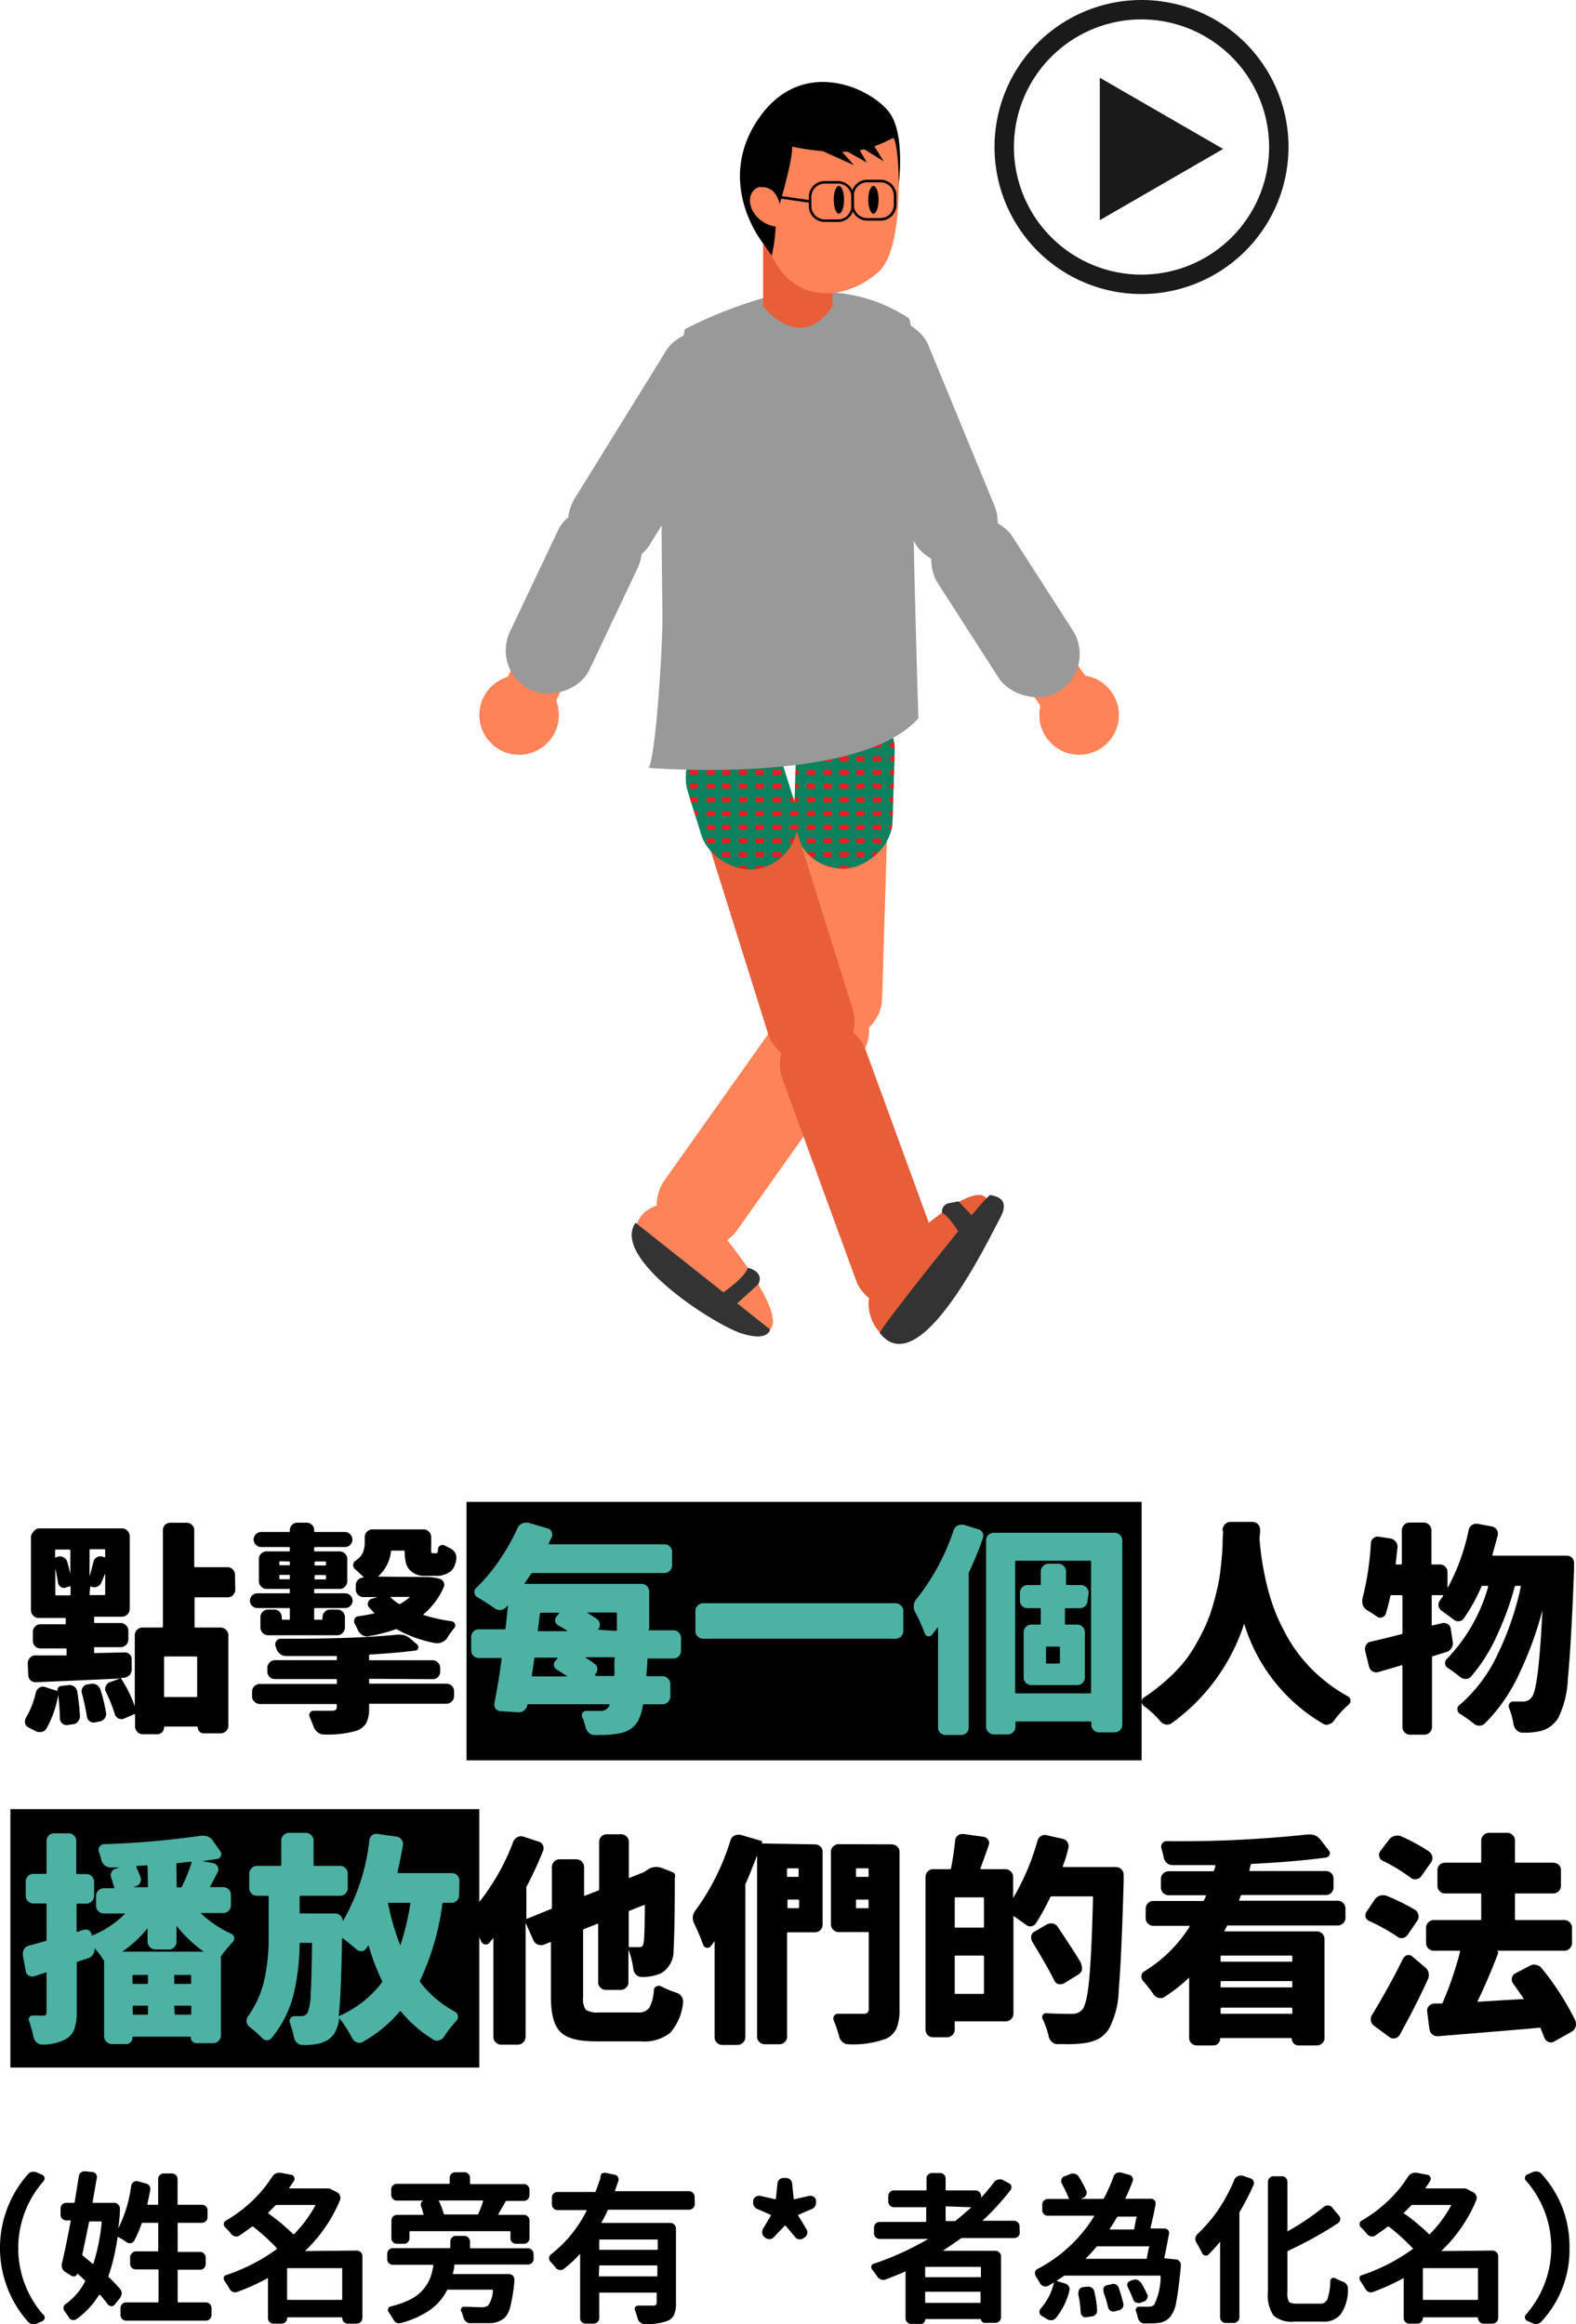 <svg xmlns="http://www.w3.org/2000/svg" xmlns:xlink="http://www.w3.org/1999/xlink" viewBox="0 0 162.43 239.51"><defs><style>.cls-1{fill:none;}.cls-2{fill:#ff8358;}.cls-3{fill:#333;}.cls-4{fill:#0b825d;}.cls-5{clip-path:url(#clip-path);}.cls-6{fill:#ed1c24;}.cls-7{fill:#e85e38;}.cls-8{clip-path:url(#clip-path-2);}.cls-9{fill:#999;}.cls-10{fill:#4db2a3;}.cls-11{fill:#1a1a1a;}</style><clipPath id="clip-path"><rect class="cls-1" x="78.39" y="75.79" width="17.28" height="10.16" rx="5.04" transform="translate(3.55 165.41) rotate(-88.26)"/></clipPath><clipPath id="clip-path-2"><rect class="cls-1" x="71.38" y="75" width="10.16" height="14.73" rx="5.04" transform="translate(-21.14 26.64) rotate(-17.41)"/></clipPath></defs><g id="圖層_2" data-name="圖層 2"><g id="圖層_1-2" data-name="圖層 1"><rect class="cls-2" x="63.05" y="110.64" width="31.17" height="9.08" rx="4.51" transform="translate(-60.81 112.67) rotate(-54.65)"/><path class="cls-2" d="M79.37,137c1.18-1.1-1.4-5.17-3.17-7.58-.58-.8-1.08-1.42-1.32-1.69a11.66,11.66,0,0,0-4-3.36s.22.42.35.69l-.37-.7h0l-.07-.09a.22.22,0,0,1,0,.08h0l-.22-.08a4.27,4.27,0,0,0-4.09.61,3,3,0,0,0-1,2.41,3.73,3.73,0,0,0,.33,1.43,9.21,9.21,0,0,0,3.6,3.62l5.68,3.91a6.09,6.09,0,0,0,3,1.14A1.67,1.67,0,0,0,79.37,137Z"/><path class="cls-3" d="M65.5,126l13.87,11s-.17,1.32-3,.39S62.94,129.66,65.5,126Z"/><path class="cls-3" d="M73.65,133.64c.4,0,3.13-1.93,3.43-3,0,0,1.73.37,1.08,1.69l-2.78,2.52Z"/><rect class="cls-2" x="71.13" y="87.23" width="31.17" height="9.08" rx="4.51" transform="translate(-7.65 175.66) rotate(-88.26)"/><rect class="cls-4" x="78.39" y="75.79" width="17.28" height="10.16" rx="5.04" transform="translate(3.55 165.41) rotate(-88.26)"/><g class="cls-5"><path class="cls-6" d="M99.29,64.36h-.4a.27.27,0,1,1,0-.53h.4a.27.27,0,1,1,0,.53Zm-1.73,0h-.4a.27.27,0,0,1,0-.53h.4a.27.27,0,1,1,0,.53Zm-1.73,0h-.4a.27.27,0,0,1,0-.53h.4a.27.27,0,1,1,0,.53Zm-1.73,0h-.4a.27.27,0,0,1,0-.53h.4a.27.27,0,1,1,0,.53Zm-1.72,0H92a.27.27,0,1,1,0-.53h.4a.27.27,0,0,1,0,.53Zm-1.73,0h-.4a.27.27,0,1,1,0-.53h.4a.27.27,0,0,1,0,.53Zm-1.73,0h-.4a.27.27,0,1,1,0-.53h.4a.27.27,0,0,1,0,.53Zm-1.73,0h-.4a.27.27,0,1,1,0-.53h.4a.27.27,0,1,1,0,.53Zm-1.73,0h-.4a.27.27,0,0,1,0-.53h.4a.27.27,0,1,1,0,.53Zm-1.73,0h-.4a.27.27,0,0,1,0-.53h.4a.27.27,0,1,1,0,.53Zm-1.73,0h-.4a.27.27,0,0,1,0-.53H82a.27.27,0,1,1,0,.53Zm-1.73,0h-.39a.27.27,0,1,1,0-.53h.39a.27.27,0,1,1,0,.53Zm-1.72,0h-.4a.27.27,0,1,1,0-.53h.4a.27.27,0,0,1,0,.53Zm-1.73,0h-.4a.27.27,0,1,1,0-.53h.4a.27.27,0,0,1,0,.53Zm-1.73,0h-.4a.27.27,0,1,1,0-.53h.4a.27.27,0,0,1,0,.53Zm-1.73,0H73a.27.27,0,0,1,0-.53h.4a.27.27,0,1,1,0,.53Zm-1.73,0h-.4a.27.27,0,0,1,0-.53h.4a.27.27,0,1,1,0,.53Zm-1.73,0h-.4a.27.27,0,0,1,0-.53h.4a.27.27,0,1,1,0,.53Zm-1.73,0h-.39a.27.27,0,1,1,0-.53h.39a.27.27,0,1,1,0,.53Z"/><path class="cls-6" d="M99.29,65.77h-.4a.27.27,0,1,1,0-.53h.4a.27.27,0,1,1,0,.53Zm-1.73,0h-.4a.27.27,0,0,1,0-.53h.4a.27.27,0,1,1,0,.53Zm-1.73,0h-.4a.27.27,0,0,1,0-.53h.4a.27.27,0,1,1,0,.53Zm-1.73,0h-.4a.27.27,0,0,1,0-.53h.4a.27.27,0,1,1,0,.53Zm-1.72,0H92a.27.27,0,1,1,0-.53h.4a.27.27,0,0,1,0,.53Zm-1.73,0h-.4a.27.27,0,1,1,0-.53h.4a.27.27,0,0,1,0,.53Zm-1.73,0h-.4a.27.27,0,1,1,0-.53h.4a.27.27,0,0,1,0,.53Zm-1.73,0h-.4a.27.27,0,1,1,0-.53h.4a.27.27,0,1,1,0,.53Zm-1.73,0h-.4a.27.27,0,0,1,0-.53h.4a.27.27,0,1,1,0,.53Zm-1.73,0h-.4a.27.27,0,0,1,0-.53h.4a.27.27,0,1,1,0,.53Zm-1.73,0h-.4a.27.27,0,0,1,0-.53H82a.27.27,0,1,1,0,.53Zm-1.73,0h-.39a.27.27,0,1,1,0-.53h.39a.27.27,0,1,1,0,.53Zm-1.72,0h-.4a.27.27,0,1,1,0-.53h.4a.27.27,0,0,1,0,.53Zm-1.73,0h-.4a.27.27,0,1,1,0-.53h.4a.27.27,0,0,1,0,.53Zm-1.73,0h-.4a.27.27,0,1,1,0-.53h.4a.27.27,0,0,1,0,.53Zm-1.73,0H73a.27.27,0,0,1,0-.53h.4a.27.27,0,1,1,0,.53Zm-1.73,0h-.4a.27.27,0,0,1,0-.53h.4a.27.27,0,1,1,0,.53Zm-1.73,0h-.4a.27.27,0,0,1,0-.53h.4a.27.27,0,1,1,0,.53Zm-1.73,0h-.39a.27.27,0,1,1,0-.53h.39a.27.27,0,1,1,0,.53Z"/><path class="cls-6" d="M99.29,67.18h-.4a.27.27,0,1,1,0-.53h.4a.27.27,0,1,1,0,.53Zm-1.73,0h-.4a.27.27,0,0,1,0-.53h.4a.27.27,0,1,1,0,.53Zm-1.73,0h-.4a.27.27,0,0,1,0-.53h.4a.27.27,0,1,1,0,.53Zm-1.73,0h-.4a.27.27,0,0,1,0-.53h.4a.27.27,0,1,1,0,.53Zm-1.72,0H92a.27.27,0,1,1,0-.53h.4a.27.27,0,0,1,0,.53Zm-1.73,0h-.4a.27.27,0,1,1,0-.53h.4a.27.27,0,0,1,0,.53Zm-1.73,0h-.4a.27.27,0,1,1,0-.53h.4a.27.27,0,0,1,0,.53Zm-1.73,0h-.4a.27.27,0,1,1,0-.53h.4a.27.27,0,1,1,0,.53Zm-1.73,0h-.4a.27.27,0,0,1,0-.53h.4a.27.27,0,1,1,0,.53Zm-1.73,0h-.4a.27.27,0,0,1,0-.53h.4a.27.27,0,1,1,0,.53Zm-1.73,0h-.4a.27.27,0,0,1,0-.53H82a.27.27,0,1,1,0,.53Zm-1.73,0h-.39a.27.27,0,1,1,0-.53h.39a.27.27,0,1,1,0,.53Zm-1.72,0h-.4a.27.27,0,1,1,0-.53h.4a.27.27,0,0,1,0,.53Zm-1.73,0h-.4a.27.27,0,1,1,0-.53h.4a.27.27,0,0,1,0,.53Zm-1.73,0h-.4a.27.27,0,1,1,0-.53h.4a.27.27,0,0,1,0,.53Zm-1.73,0H73a.27.27,0,0,1,0-.53h.4a.27.27,0,1,1,0,.53Zm-1.73,0h-.4a.27.27,0,0,1,0-.53h.4a.27.27,0,1,1,0,.53Zm-1.73,0h-.4a.27.27,0,0,1,0-.53h.4a.27.27,0,1,1,0,.53Zm-1.73,0h-.39a.27.27,0,1,1,0-.53h.39a.27.27,0,1,1,0,.53Z"/><path class="cls-6" d="M99.29,68.59h-.4a.27.27,0,1,1,0-.53h.4a.27.27,0,1,1,0,.53Zm-1.73,0h-.4a.27.27,0,0,1,0-.53h.4a.27.27,0,1,1,0,.53Zm-1.73,0h-.4a.27.27,0,0,1,0-.53h.4a.27.27,0,1,1,0,.53Zm-1.73,0h-.4a.27.27,0,0,1,0-.53h.4a.27.27,0,1,1,0,.53Zm-1.72,0H92a.27.27,0,1,1,0-.53h.4a.27.27,0,0,1,0,.53Zm-1.73,0h-.4a.27.27,0,1,1,0-.53h.4a.27.27,0,0,1,0,.53Zm-1.73,0h-.4a.27.27,0,1,1,0-.53h.4a.27.27,0,0,1,0,.53Zm-1.73,0h-.4a.27.27,0,1,1,0-.53h.4a.27.27,0,1,1,0,.53Zm-1.73,0h-.4a.27.27,0,0,1,0-.53h.4a.27.27,0,1,1,0,.53Zm-1.73,0h-.4a.27.27,0,0,1,0-.53h.4a.27.27,0,1,1,0,.53Zm-1.73,0h-.4a.27.27,0,0,1,0-.53H82a.27.27,0,1,1,0,.53Zm-1.73,0h-.39a.27.27,0,1,1,0-.53h.39a.27.27,0,1,1,0,.53Zm-1.72,0h-.4a.27.27,0,1,1,0-.53h.4a.27.27,0,0,1,0,.53Zm-1.73,0h-.4a.27.27,0,1,1,0-.53h.4a.27.27,0,0,1,0,.53Zm-1.73,0h-.4a.27.27,0,1,1,0-.53h.4a.27.27,0,0,1,0,.53Zm-1.73,0H73a.27.27,0,0,1,0-.53h.4a.27.27,0,1,1,0,.53Zm-1.73,0h-.4a.27.27,0,0,1,0-.53h.4a.27.27,0,1,1,0,.53Zm-1.73,0h-.4a.27.27,0,0,1,0-.53h.4a.27.27,0,1,1,0,.53Zm-1.73,0h-.39a.27.27,0,1,1,0-.53h.39a.27.27,0,1,1,0,.53Z"/><path class="cls-6" d="M99.29,70h-.4a.27.27,0,1,1,0-.53h.4a.27.27,0,1,1,0,.53Zm-1.73,0h-.4a.27.27,0,0,1,0-.53h.4a.27.27,0,1,1,0,.53Zm-1.73,0h-.4a.27.27,0,0,1,0-.53h.4a.27.27,0,1,1,0,.53ZM94.1,70h-.4a.27.27,0,0,1,0-.53h.4a.27.27,0,1,1,0,.53Zm-1.72,0H92a.27.27,0,1,1,0-.53h.4a.27.27,0,0,1,0,.53Zm-1.73,0h-.4a.27.27,0,1,1,0-.53h.4a.27.27,0,0,1,0,.53Zm-1.73,0h-.4a.27.27,0,1,1,0-.53h.4a.27.27,0,0,1,0,.53Zm-1.73,0h-.4a.27.27,0,1,1,0-.53h.4a.27.27,0,1,1,0,.53Zm-1.73,0h-.4a.27.27,0,0,1,0-.53h.4a.27.27,0,1,1,0,.53Zm-1.73,0h-.4a.27.27,0,0,1,0-.53h.4a.27.27,0,1,1,0,.53ZM82,70h-.4a.27.27,0,0,1,0-.53H82A.27.27,0,1,1,82,70Zm-1.73,0h-.39a.27.27,0,1,1,0-.53h.39a.27.27,0,1,1,0,.53Zm-1.72,0h-.4a.27.27,0,1,1,0-.53h.4a.27.27,0,0,1,0,.53Zm-1.73,0h-.4a.27.27,0,1,1,0-.53h.4a.27.27,0,0,1,0,.53Zm-1.73,0h-.4a.27.27,0,1,1,0-.53h.4a.27.27,0,0,1,0,.53Zm-1.73,0H73a.27.27,0,0,1,0-.53h.4a.27.27,0,1,1,0,.53Zm-1.73,0h-.4a.27.27,0,0,1,0-.53h.4a.27.27,0,1,1,0,.53ZM69.9,70h-.4a.27.27,0,0,1,0-.53h.4a.27.27,0,1,1,0,.53Zm-1.73,0h-.39a.27.27,0,1,1,0-.53h.39a.27.27,0,1,1,0,.53Z"/><path class="cls-6" d="M99.29,71.41h-.4a.27.27,0,1,1,0-.53h.4a.27.27,0,1,1,0,.53Zm-1.73,0h-.4a.27.27,0,0,1,0-.53h.4a.27.27,0,1,1,0,.53Zm-1.73,0h-.4a.27.27,0,0,1,0-.53h.4a.27.27,0,1,1,0,.53Zm-1.73,0h-.4a.27.27,0,0,1,0-.53h.4a.27.27,0,1,1,0,.53Zm-1.72,0H92a.27.27,0,1,1,0-.53h.4a.27.27,0,0,1,0,.53Zm-1.73,0h-.4a.27.27,0,1,1,0-.53h.4a.27.27,0,0,1,0,.53Zm-1.73,0h-.4a.27.27,0,1,1,0-.53h.4a.27.27,0,0,1,0,.53Zm-1.73,0h-.4a.27.27,0,1,1,0-.53h.4a.27.27,0,1,1,0,.53Zm-1.73,0h-.4a.27.27,0,0,1,0-.53h.4a.27.27,0,1,1,0,.53Zm-1.73,0h-.4a.27.27,0,0,1,0-.53h.4a.27.27,0,1,1,0,.53Zm-1.73,0h-.4a.27.27,0,0,1,0-.53H82a.27.27,0,1,1,0,.53Zm-1.73,0h-.39a.27.27,0,1,1,0-.53h.39a.27.27,0,1,1,0,.53Zm-1.72,0h-.4a.27.27,0,1,1,0-.53h.4a.27.27,0,0,1,0,.53Zm-1.73,0h-.4a.27.27,0,1,1,0-.53h.4a.27.27,0,0,1,0,.53Zm-1.73,0h-.4a.27.27,0,1,1,0-.53h.4a.27.27,0,0,1,0,.53Zm-1.73,0H73a.27.27,0,0,1,0-.53h.4a.27.27,0,1,1,0,.53Zm-1.73,0h-.4a.27.27,0,0,1,0-.53h.4a.27.27,0,1,1,0,.53Zm-1.73,0h-.4a.27.27,0,0,1,0-.53h.4a.27.27,0,1,1,0,.53Zm-1.73,0h-.39a.27.27,0,1,1,0-.53h.39a.27.27,0,1,1,0,.53Z"/><path class="cls-6" d="M99.29,72.82h-.4a.27.27,0,1,1,0-.53h.4a.27.27,0,1,1,0,.53Zm-1.73,0h-.4a.27.27,0,0,1,0-.53h.4a.27.27,0,1,1,0,.53Zm-1.73,0h-.4a.27.27,0,0,1,0-.53h.4a.27.27,0,1,1,0,.53Zm-1.73,0h-.4a.27.27,0,0,1,0-.53h.4a.27.27,0,1,1,0,.53Zm-1.72,0H92a.27.27,0,1,1,0-.53h.4a.27.27,0,0,1,0,.53Zm-1.73,0h-.4a.27.27,0,1,1,0-.53h.4a.27.27,0,0,1,0,.53Zm-1.73,0h-.4a.27.27,0,1,1,0-.53h.4a.27.27,0,0,1,0,.53Zm-1.73,0h-.4a.27.27,0,1,1,0-.53h.4a.27.27,0,1,1,0,.53Zm-1.73,0h-.4a.27.27,0,0,1,0-.53h.4a.27.27,0,1,1,0,.53Zm-1.73,0h-.4a.27.27,0,0,1,0-.53h.4a.27.27,0,1,1,0,.53Zm-1.73,0h-.4a.27.27,0,0,1,0-.53H82a.27.27,0,1,1,0,.53Zm-1.73,0h-.39a.27.27,0,1,1,0-.53h.39a.27.27,0,1,1,0,.53Zm-1.72,0h-.4a.27.27,0,1,1,0-.53h.4a.27.27,0,0,1,0,.53Zm-1.73,0h-.4a.27.27,0,1,1,0-.53h.4a.27.27,0,0,1,0,.53Zm-1.73,0h-.4a.27.27,0,1,1,0-.53h.4a.27.27,0,0,1,0,.53Zm-1.73,0H73a.27.27,0,0,1,0-.53h.4a.27.27,0,1,1,0,.53Zm-1.73,0h-.4a.27.27,0,0,1,0-.53h.4a.27.27,0,1,1,0,.53Zm-1.73,0h-.4a.27.27,0,0,1,0-.53h.4a.27.27,0,1,1,0,.53Zm-1.73,0h-.39a.27.27,0,1,1,0-.53h.39a.27.27,0,1,1,0,.53Z"/><path class="cls-6" d="M99.29,74.23h-.4a.27.27,0,1,1,0-.53h.4a.27.27,0,1,1,0,.53Zm-1.73,0h-.4a.27.27,0,0,1,0-.53h.4a.27.27,0,1,1,0,.53Zm-1.73,0h-.4a.27.27,0,0,1,0-.53h.4a.27.27,0,1,1,0,.53Zm-1.73,0h-.4a.27.27,0,0,1,0-.53h.4a.27.27,0,1,1,0,.53Zm-1.72,0H92a.27.27,0,1,1,0-.53h.4a.27.27,0,0,1,0,.53Zm-1.73,0h-.4a.27.27,0,1,1,0-.53h.4a.27.27,0,0,1,0,.53Zm-1.73,0h-.4a.27.27,0,1,1,0-.53h.4a.27.27,0,0,1,0,.53Zm-1.73,0h-.4a.27.27,0,1,1,0-.53h.4a.27.27,0,1,1,0,.53Zm-1.73,0h-.4a.27.27,0,0,1,0-.53h.4a.27.27,0,1,1,0,.53Zm-1.73,0h-.4a.27.27,0,0,1,0-.53h.4a.27.27,0,1,1,0,.53Zm-1.73,0h-.4a.27.27,0,0,1,0-.53H82a.27.27,0,1,1,0,.53Zm-1.73,0h-.39a.27.27,0,1,1,0-.53h.39a.27.27,0,1,1,0,.53Zm-1.72,0h-.4a.27.27,0,1,1,0-.53h.4a.27.27,0,0,1,0,.53Zm-1.73,0h-.4a.27.27,0,1,1,0-.53h.4a.27.27,0,0,1,0,.53Zm-1.73,0h-.4a.27.27,0,1,1,0-.53h.4a.27.27,0,0,1,0,.53Zm-1.73,0H73a.27.27,0,0,1,0-.53h.4a.27.27,0,1,1,0,.53Zm-1.73,0h-.4a.27.27,0,0,1,0-.53h.4a.27.27,0,1,1,0,.53Zm-1.73,0h-.4a.27.27,0,0,1,0-.53h.4a.27.27,0,1,1,0,.53Zm-1.73,0h-.39a.27.27,0,1,1,0-.53h.39a.27.27,0,1,1,0,.53Z"/><path class="cls-6" d="M99.29,75.64h-.4a.27.27,0,1,1,0-.53h.4a.27.27,0,1,1,0,.53Zm-1.73,0h-.4a.27.27,0,0,1,0-.53h.4a.27.27,0,1,1,0,.53Zm-1.73,0h-.4a.27.27,0,0,1,0-.53h.4a.27.27,0,1,1,0,.53Zm-1.73,0h-.4a.27.27,0,0,1,0-.53h.4a.27.27,0,1,1,0,.53Zm-1.72,0H92a.27.27,0,1,1,0-.53h.4a.27.27,0,0,1,0,.53Zm-1.73,0h-.4a.27.27,0,1,1,0-.53h.4a.27.27,0,0,1,0,.53Zm-1.73,0h-.4a.27.27,0,1,1,0-.53h.4a.27.27,0,0,1,0,.53Zm-1.73,0h-.4a.27.27,0,1,1,0-.53h.4a.27.27,0,1,1,0,.53Zm-1.73,0h-.4a.27.27,0,0,1,0-.53h.4a.27.27,0,1,1,0,.53Zm-1.73,0h-.4a.27.27,0,0,1,0-.53h.4a.27.27,0,1,1,0,.53Zm-1.73,0h-.4a.27.27,0,0,1,0-.53H82a.27.27,0,1,1,0,.53Zm-1.73,0h-.39a.27.27,0,1,1,0-.53h.39a.27.27,0,1,1,0,.53Zm-1.72,0h-.4a.27.27,0,1,1,0-.53h.4a.27.27,0,0,1,0,.53Zm-1.73,0h-.4a.27.27,0,1,1,0-.53h.4a.27.27,0,0,1,0,.53Zm-1.73,0h-.4a.27.27,0,1,1,0-.53h.4a.27.27,0,0,1,0,.53Zm-1.73,0H73a.27.27,0,0,1,0-.53h.4a.27.27,0,1,1,0,.53Zm-1.73,0h-.4a.27.27,0,0,1,0-.53h.4a.27.27,0,1,1,0,.53Zm-1.73,0h-.4a.27.27,0,0,1,0-.53h.4a.27.27,0,1,1,0,.53Zm-1.73,0h-.39a.27.27,0,1,1,0-.53h.39a.27.27,0,1,1,0,.53Z"/><path class="cls-6" d="M99.29,77.05h-.4a.27.27,0,1,1,0-.53h.4a.27.27,0,1,1,0,.53Zm-1.73,0h-.4a.27.27,0,0,1,0-.53h.4a.27.27,0,1,1,0,.53Zm-1.73,0h-.4a.27.27,0,0,1,0-.53h.4a.27.27,0,1,1,0,.53Zm-1.73,0h-.4a.27.27,0,0,1,0-.53h.4a.27.27,0,1,1,0,.53Zm-1.72,0H92a.27.27,0,1,1,0-.53h.4a.27.27,0,0,1,0,.53Zm-1.73,0h-.4a.27.27,0,1,1,0-.53h.4a.27.27,0,0,1,0,.53Zm-1.73,0h-.4a.27.27,0,1,1,0-.53h.4a.27.27,0,0,1,0,.53Zm-1.73,0h-.4a.27.27,0,1,1,0-.53h.4a.27.27,0,1,1,0,.53Zm-1.73,0h-.4a.27.27,0,0,1,0-.53h.4a.27.27,0,1,1,0,.53Zm-1.73,0h-.4a.27.27,0,0,1,0-.53h.4a.27.27,0,1,1,0,.53Zm-1.73,0h-.4a.27.27,0,0,1,0-.53H82a.27.27,0,1,1,0,.53Zm-1.73,0h-.39a.27.27,0,1,1,0-.53h.39a.27.27,0,1,1,0,.53Zm-1.72,0h-.4a.27.27,0,1,1,0-.53h.4a.27.27,0,0,1,0,.53Zm-1.73,0h-.4a.27.27,0,1,1,0-.53h.4a.27.27,0,0,1,0,.53Zm-1.73,0h-.4a.27.27,0,1,1,0-.53h.4a.27.27,0,0,1,0,.53Zm-1.73,0H73a.27.27,0,0,1,0-.53h.4a.27.27,0,1,1,0,.53Zm-1.73,0h-.4a.27.27,0,0,1,0-.53h.4a.27.27,0,1,1,0,.53Zm-1.73,0h-.4a.27.27,0,0,1,0-.53h.4a.27.27,0,1,1,0,.53Zm-1.73,0h-.39a.27.27,0,1,1,0-.53h.39a.27.27,0,1,1,0,.53Z"/><path class="cls-6" d="M99.29,78.46h-.4a.27.27,0,1,1,0-.53h.4a.27.27,0,1,1,0,.53Zm-1.73,0h-.4a.27.27,0,0,1,0-.53h.4a.27.27,0,1,1,0,.53Zm-1.73,0h-.4a.27.27,0,0,1,0-.53h.4a.27.27,0,1,1,0,.53Zm-1.73,0h-.4a.27.27,0,0,1,0-.53h.4a.27.27,0,1,1,0,.53Zm-1.72,0H92a.27.27,0,1,1,0-.53h.4a.27.27,0,0,1,0,.53Zm-1.73,0h-.4a.27.27,0,1,1,0-.53h.4a.27.27,0,0,1,0,.53Zm-1.73,0h-.4a.27.27,0,1,1,0-.53h.4a.27.27,0,0,1,0,.53Zm-1.73,0h-.4a.27.27,0,1,1,0-.53h.4a.27.27,0,1,1,0,.53Zm-1.73,0h-.4a.27.27,0,0,1,0-.53h.4a.27.27,0,1,1,0,.53Zm-1.73,0h-.4a.27.27,0,0,1,0-.53h.4a.27.27,0,1,1,0,.53Zm-1.73,0h-.4a.27.27,0,0,1,0-.53H82a.27.27,0,1,1,0,.53Zm-1.73,0h-.39a.27.27,0,1,1,0-.53h.39a.27.27,0,1,1,0,.53Zm-1.72,0h-.4a.27.27,0,1,1,0-.53h.4a.27.27,0,0,1,0,.53Zm-1.73,0h-.4a.27.27,0,1,1,0-.53h.4a.27.27,0,0,1,0,.53Zm-1.73,0h-.4a.27.27,0,1,1,0-.53h.4a.27.27,0,0,1,0,.53Zm-1.73,0H73a.27.27,0,0,1,0-.53h.4a.27.27,0,1,1,0,.53Zm-1.73,0h-.4a.27.27,0,0,1,0-.53h.4a.27.27,0,1,1,0,.53Zm-1.73,0h-.4a.27.27,0,0,1,0-.53h.4a.27.27,0,1,1,0,.53Zm-1.73,0h-.39a.27.27,0,1,1,0-.53h.39a.27.27,0,1,1,0,.53Z"/><path class="cls-6" d="M99.29,79.87h-.4a.27.27,0,1,1,0-.53h.4a.27.27,0,1,1,0,.53Zm-1.73,0h-.4a.27.27,0,0,1,0-.53h.4a.27.27,0,1,1,0,.53Zm-1.73,0h-.4a.27.27,0,0,1,0-.53h.4a.27.27,0,1,1,0,.53Zm-1.73,0h-.4a.27.27,0,0,1,0-.53h.4a.27.27,0,1,1,0,.53Zm-1.72,0H92a.27.27,0,1,1,0-.53h.4a.27.27,0,0,1,0,.53Zm-1.73,0h-.4a.27.27,0,1,1,0-.53h.4a.27.27,0,0,1,0,.53Zm-1.73,0h-.4a.27.27,0,1,1,0-.53h.4a.27.27,0,0,1,0,.53Zm-1.73,0h-.4a.27.27,0,1,1,0-.53h.4a.27.27,0,1,1,0,.53Zm-1.73,0h-.4a.27.27,0,0,1,0-.53h.4a.27.27,0,1,1,0,.53Zm-1.73,0h-.4a.27.27,0,0,1,0-.53h.4a.27.27,0,1,1,0,.53Zm-1.73,0h-.4a.27.27,0,0,1,0-.53H82a.27.27,0,1,1,0,.53Zm-1.73,0h-.39a.27.27,0,1,1,0-.53h.39a.27.27,0,1,1,0,.53Zm-1.72,0h-.4a.27.27,0,1,1,0-.53h.4a.27.27,0,0,1,0,.53Zm-1.73,0h-.4a.27.27,0,1,1,0-.53h.4a.27.27,0,0,1,0,.53Zm-1.73,0h-.4a.27.27,0,1,1,0-.53h.4a.27.27,0,0,1,0,.53Zm-1.73,0H73a.27.27,0,0,1,0-.53h.4a.27.27,0,1,1,0,.53Zm-1.73,0h-.4a.27.27,0,0,1,0-.53h.4a.27.27,0,1,1,0,.53Zm-1.73,0h-.4a.27.27,0,0,1,0-.53h.4a.27.27,0,1,1,0,.53Zm-1.73,0h-.39a.27.27,0,1,1,0-.53h.39a.27.27,0,1,1,0,.53Z"/><path class="cls-6" d="M99.29,81.28h-.4a.27.27,0,1,1,0-.53h.4a.27.27,0,1,1,0,.53Zm-1.73,0h-.4a.27.27,0,0,1,0-.53h.4a.27.27,0,1,1,0,.53Zm-1.73,0h-.4a.27.27,0,0,1,0-.53h.4a.27.27,0,1,1,0,.53Zm-1.73,0h-.4a.27.27,0,0,1,0-.53h.4a.27.27,0,1,1,0,.53Zm-1.72,0H92a.27.27,0,1,1,0-.53h.4a.27.27,0,0,1,0,.53Zm-1.73,0h-.4a.27.27,0,1,1,0-.53h.4a.27.27,0,0,1,0,.53Zm-1.73,0h-.4a.27.27,0,1,1,0-.53h.4a.27.27,0,0,1,0,.53Zm-1.73,0h-.4a.27.27,0,1,1,0-.53h.4a.27.27,0,1,1,0,.53Zm-1.73,0h-.4a.27.27,0,0,1,0-.53h.4a.27.27,0,1,1,0,.53Zm-1.73,0h-.4a.27.27,0,0,1,0-.53h.4a.27.27,0,1,1,0,.53Zm-1.73,0h-.4a.27.27,0,0,1,0-.53H82a.27.27,0,1,1,0,.53Zm-1.73,0h-.39a.27.27,0,1,1,0-.53h.39a.27.27,0,1,1,0,.53Zm-1.72,0h-.4a.27.27,0,1,1,0-.53h.4a.27.27,0,0,1,0,.53Zm-1.73,0h-.4a.27.27,0,1,1,0-.53h.4a.27.27,0,0,1,0,.53Zm-1.73,0h-.4a.27.27,0,1,1,0-.53h.4a.27.27,0,0,1,0,.53Zm-1.73,0H73a.27.27,0,0,1,0-.53h.4a.27.27,0,1,1,0,.53Zm-1.73,0h-.4a.27.27,0,0,1,0-.53h.4a.27.27,0,1,1,0,.53Zm-1.73,0h-.4a.27.27,0,0,1,0-.53h.4a.27.27,0,1,1,0,.53Zm-1.73,0h-.39a.27.27,0,1,1,0-.53h.39a.27.27,0,1,1,0,.53Z"/><path class="cls-6" d="M99.29,82.69h-.4a.27.27,0,1,1,0-.53h.4a.27.27,0,1,1,0,.53Zm-1.73,0h-.4a.27.27,0,0,1,0-.53h.4a.27.27,0,1,1,0,.53Zm-1.73,0h-.4a.27.27,0,0,1,0-.53h.4a.27.27,0,1,1,0,.53Zm-1.73,0h-.4a.27.27,0,0,1,0-.53h.4a.27.27,0,1,1,0,.53Zm-1.72,0H92a.27.27,0,1,1,0-.53h.4a.27.27,0,0,1,0,.53Zm-1.73,0h-.4a.27.27,0,1,1,0-.53h.4a.27.27,0,0,1,0,.53Zm-1.73,0h-.4a.27.27,0,1,1,0-.53h.4a.27.27,0,0,1,0,.53Zm-1.73,0h-.4a.27.27,0,1,1,0-.53h.4a.27.27,0,1,1,0,.53Zm-1.73,0h-.4a.27.27,0,0,1,0-.53h.4a.27.27,0,1,1,0,.53Zm-1.73,0h-.4a.27.27,0,0,1,0-.53h.4a.27.27,0,1,1,0,.53Zm-1.73,0h-.4a.27.27,0,0,1,0-.53H82a.27.27,0,1,1,0,.53Zm-1.73,0h-.39a.27.27,0,1,1,0-.53h.39a.27.27,0,1,1,0,.53Zm-1.72,0h-.4a.27.27,0,1,1,0-.53h.4a.27.27,0,0,1,0,.53Zm-1.73,0h-.4a.27.27,0,1,1,0-.53h.4a.27.27,0,0,1,0,.53Zm-1.73,0h-.4a.27.27,0,1,1,0-.53h.4a.27.27,0,0,1,0,.53Zm-1.73,0H73a.27.27,0,0,1,0-.53h.4a.27.27,0,1,1,0,.53Zm-1.73,0h-.4a.27.27,0,0,1,0-.53h.4a.27.27,0,1,1,0,.53Zm-1.73,0h-.4a.27.27,0,0,1,0-.53h.4a.27.27,0,1,1,0,.53Zm-1.73,0h-.39a.27.27,0,1,1,0-.53h.39a.27.27,0,1,1,0,.53Z"/><path class="cls-6" d="M99.29,84.1h-.4a.27.27,0,1,1,0-.53h.4a.27.27,0,1,1,0,.53Zm-1.73,0h-.4a.27.27,0,0,1,0-.53h.4a.27.27,0,1,1,0,.53Zm-1.73,0h-.4a.27.27,0,0,1,0-.53h.4a.27.27,0,1,1,0,.53Zm-1.73,0h-.4a.27.27,0,0,1,0-.53h.4a.27.27,0,1,1,0,.53Zm-1.72,0H92a.27.27,0,1,1,0-.53h.4a.27.27,0,0,1,0,.53Zm-1.73,0h-.4a.27.27,0,1,1,0-.53h.4a.27.27,0,0,1,0,.53Zm-1.73,0h-.4a.27.27,0,1,1,0-.53h.4a.27.27,0,0,1,0,.53Zm-1.73,0h-.4a.27.27,0,1,1,0-.53h.4a.27.27,0,1,1,0,.53Zm-1.73,0h-.4a.27.27,0,0,1,0-.53h.4a.27.27,0,1,1,0,.53Zm-1.73,0h-.4a.27.27,0,0,1,0-.53h.4a.27.27,0,1,1,0,.53ZM82,84.1h-.4a.27.27,0,0,1,0-.53H82a.27.27,0,1,1,0,.53Zm-1.73,0h-.39a.27.27,0,1,1,0-.53h.39a.27.27,0,1,1,0,.53Zm-1.72,0h-.4a.27.27,0,1,1,0-.53h.4a.27.27,0,0,1,0,.53Zm-1.73,0h-.4a.27.27,0,1,1,0-.53h.4a.27.27,0,0,1,0,.53Zm-1.73,0h-.4a.27.27,0,1,1,0-.53h.4a.27.27,0,0,1,0,.53Zm-1.73,0H73a.27.27,0,0,1,0-.53h.4a.27.27,0,1,1,0,.53Zm-1.73,0h-.4a.27.27,0,0,1,0-.53h.4a.27.27,0,1,1,0,.53Zm-1.73,0h-.4a.27.27,0,0,1,0-.53h.4a.27.27,0,1,1,0,.53Zm-1.73,0h-.39a.27.27,0,1,1,0-.53h.39a.27.27,0,1,1,0,.53Z"/><path class="cls-6" d="M99.29,85.51h-.4a.27.27,0,1,1,0-.53h.4a.27.27,0,1,1,0,.53Zm-1.73,0h-.4a.27.27,0,0,1,0-.53h.4a.27.27,0,1,1,0,.53Zm-1.73,0h-.4a.27.27,0,0,1,0-.53h.4a.27.27,0,1,1,0,.53Zm-1.73,0h-.4a.27.27,0,0,1,0-.53h.4a.27.27,0,1,1,0,.53Zm-1.72,0H92A.27.27,0,1,1,92,85h.4a.27.27,0,0,1,0,.53Zm-1.73,0h-.4a.27.27,0,1,1,0-.53h.4a.27.27,0,0,1,0,.53Zm-1.73,0h-.4a.27.27,0,1,1,0-.53h.4a.27.27,0,0,1,0,.53Zm-1.73,0h-.4a.27.27,0,1,1,0-.53h.4a.27.27,0,1,1,0,.53Zm-1.73,0h-.4a.27.27,0,0,1,0-.53h.4a.27.27,0,1,1,0,.53Zm-1.73,0h-.4a.27.27,0,0,1,0-.53h.4a.27.27,0,1,1,0,.53Zm-1.73,0h-.4a.27.27,0,0,1,0-.53H82a.27.27,0,1,1,0,.53Zm-1.73,0h-.39a.27.27,0,1,1,0-.53h.39a.27.27,0,1,1,0,.53Zm-1.72,0h-.4a.27.27,0,1,1,0-.53h.4a.27.27,0,0,1,0,.53Zm-1.73,0h-.4a.27.27,0,1,1,0-.53h.4a.27.27,0,0,1,0,.53Zm-1.73,0h-.4a.27.27,0,1,1,0-.53h.4a.27.27,0,0,1,0,.53Zm-1.73,0H73A.27.27,0,0,1,73,85h.4a.27.27,0,1,1,0,.53Zm-1.73,0h-.4a.27.27,0,0,1,0-.53h.4a.27.27,0,1,1,0,.53Zm-1.73,0h-.4a.27.27,0,0,1,0-.53h.4a.27.27,0,1,1,0,.53Zm-1.73,0h-.39a.27.27,0,1,1,0-.53h.39a.27.27,0,1,1,0,.53Z"/><path class="cls-6" d="M99.29,86.92h-.4a.27.27,0,1,1,0-.53h.4a.27.27,0,1,1,0,.53Zm-1.73,0h-.4a.27.27,0,0,1,0-.53h.4a.27.27,0,1,1,0,.53Zm-1.73,0h-.4a.27.27,0,0,1,0-.53h.4a.27.27,0,1,1,0,.53Zm-1.73,0h-.4a.27.27,0,0,1,0-.53h.4a.27.27,0,1,1,0,.53Zm-1.72,0H92a.27.27,0,1,1,0-.53h.4a.27.27,0,0,1,0,.53Zm-1.73,0h-.4a.27.27,0,1,1,0-.53h.4a.27.27,0,0,1,0,.53Zm-1.73,0h-.4a.27.27,0,1,1,0-.53h.4a.27.27,0,0,1,0,.53Zm-1.73,0h-.4a.27.27,0,1,1,0-.53h.4a.27.27,0,1,1,0,.53Zm-1.73,0h-.4a.27.27,0,0,1,0-.53h.4a.27.27,0,1,1,0,.53Zm-1.73,0h-.4a.27.27,0,0,1,0-.53h.4a.27.27,0,1,1,0,.53Zm-1.73,0h-.4a.27.27,0,0,1,0-.53H82a.27.27,0,1,1,0,.53Zm-1.73,0h-.39a.27.27,0,1,1,0-.53h.39a.27.27,0,1,1,0,.53Zm-1.72,0h-.4a.27.27,0,1,1,0-.53h.4a.27.27,0,0,1,0,.53Zm-1.73,0h-.4a.27.27,0,1,1,0-.53h.4a.27.27,0,0,1,0,.53Zm-1.73,0h-.4a.27.27,0,1,1,0-.53h.4a.27.27,0,0,1,0,.53Zm-1.73,0H73a.27.27,0,0,1,0-.53h.4a.27.27,0,1,1,0,.53Zm-1.73,0h-.4a.27.27,0,0,1,0-.53h.4a.27.27,0,1,1,0,.53Zm-1.73,0h-.4a.27.27,0,0,1,0-.53h.4a.27.27,0,1,1,0,.53Zm-1.73,0h-.39a.27.27,0,1,1,0-.53h.39a.27.27,0,1,1,0,.53Z"/><path class="cls-6" d="M99.29,88.33h-.4a.27.27,0,1,1,0-.53h.4a.27.27,0,1,1,0,.53Zm-1.73,0h-.4a.27.27,0,0,1,0-.53h.4a.27.27,0,1,1,0,.53Zm-1.73,0h-.4a.27.27,0,0,1,0-.53h.4a.27.27,0,1,1,0,.53Zm-1.73,0h-.4a.27.27,0,0,1,0-.53h.4a.27.27,0,1,1,0,.53Zm-1.72,0H92a.27.27,0,1,1,0-.53h.4a.27.27,0,0,1,0,.53Zm-1.73,0h-.4a.27.27,0,1,1,0-.53h.4a.27.27,0,0,1,0,.53Zm-1.73,0h-.4a.27.27,0,1,1,0-.53h.4a.27.27,0,0,1,0,.53Zm-1.73,0h-.4a.27.27,0,1,1,0-.53h.4a.27.27,0,1,1,0,.53Zm-1.73,0h-.4a.27.27,0,0,1,0-.53h.4a.27.27,0,1,1,0,.53Zm-1.73,0h-.4a.27.27,0,0,1,0-.53h.4a.27.27,0,1,1,0,.53Zm-1.73,0h-.4a.27.27,0,0,1,0-.53H82a.27.27,0,1,1,0,.53Zm-1.73,0h-.39a.27.27,0,1,1,0-.53h.39a.27.27,0,1,1,0,.53Zm-1.72,0h-.4a.27.27,0,1,1,0-.53h.4a.27.27,0,0,1,0,.53Zm-1.73,0h-.4a.27.27,0,1,1,0-.53h.4a.27.27,0,0,1,0,.53Zm-1.73,0h-.4a.27.27,0,1,1,0-.53h.4a.27.27,0,0,1,0,.53Zm-1.73,0H73a.27.27,0,0,1,0-.53h.4a.27.27,0,1,1,0,.53Zm-1.73,0h-.4a.27.27,0,0,1,0-.53h.4a.27.27,0,1,1,0,.53Zm-1.73,0h-.4a.27.27,0,0,1,0-.53h.4a.27.27,0,1,1,0,.53Zm-1.73,0h-.39a.27.27,0,1,1,0-.53h.39a.27.27,0,1,1,0,.53Z"/><path class="cls-6" d="M99.29,89.74h-.4a.27.27,0,1,1,0-.53h.4a.27.27,0,1,1,0,.53Zm-1.73,0h-.4a.27.27,0,0,1,0-.53h.4a.27.27,0,1,1,0,.53Zm-1.73,0h-.4a.27.27,0,0,1,0-.53h.4a.27.27,0,1,1,0,.53Zm-1.73,0h-.4a.27.27,0,0,1,0-.53h.4a.27.27,0,1,1,0,.53Zm-1.72,0H92a.27.27,0,1,1,0-.53h.4a.27.27,0,0,1,0,.53Zm-1.73,0h-.4a.27.27,0,1,1,0-.53h.4a.27.27,0,0,1,0,.53Zm-1.73,0h-.4a.27.27,0,1,1,0-.53h.4a.27.27,0,0,1,0,.53Zm-1.73,0h-.4a.27.27,0,1,1,0-.53h.4a.27.27,0,1,1,0,.53Zm-1.73,0h-.4a.27.27,0,0,1,0-.53h.4a.27.27,0,1,1,0,.53Zm-1.73,0h-.4a.27.27,0,0,1,0-.53h.4a.27.27,0,1,1,0,.53Zm-1.73,0h-.4a.27.27,0,0,1,0-.53H82a.27.27,0,1,1,0,.53Zm-1.73,0h-.39a.27.27,0,1,1,0-.53h.39a.27.27,0,1,1,0,.53Zm-1.72,0h-.4a.27.27,0,1,1,0-.53h.4a.27.27,0,0,1,0,.53Zm-1.73,0h-.4a.27.27,0,1,1,0-.53h.4a.27.27,0,0,1,0,.53Zm-1.73,0h-.4a.27.27,0,1,1,0-.53h.4a.27.27,0,0,1,0,.53Zm-1.73,0H73a.27.27,0,0,1,0-.53h.4a.27.27,0,1,1,0,.53Zm-1.73,0h-.4a.27.27,0,0,1,0-.53h.4a.27.27,0,1,1,0,.53Zm-1.73,0h-.4a.27.27,0,0,1,0-.53h.4a.27.27,0,1,1,0,.53Zm-1.73,0h-.39a.27.27,0,1,1,0-.53h.39a.27.27,0,1,1,0,.53Z"/><path class="cls-6" d="M99.29,91.15h-.4a.27.27,0,1,1,0-.53h.4a.27.27,0,1,1,0,.53Zm-1.73,0h-.4a.27.27,0,0,1,0-.53h.4a.27.27,0,1,1,0,.53Zm-1.73,0h-.4a.27.27,0,0,1,0-.53h.4a.27.27,0,1,1,0,.53Zm-1.73,0h-.4a.27.27,0,0,1,0-.53h.4a.27.27,0,1,1,0,.53Zm-1.72,0H92a.27.27,0,1,1,0-.53h.4a.27.27,0,0,1,0,.53Zm-1.73,0h-.4a.27.27,0,1,1,0-.53h.4a.27.27,0,0,1,0,.53Zm-1.73,0h-.4a.27.27,0,1,1,0-.53h.4a.27.27,0,0,1,0,.53Zm-1.73,0h-.4a.27.27,0,1,1,0-.53h.4a.27.27,0,1,1,0,.53Zm-1.73,0h-.4a.27.27,0,0,1,0-.53h.4a.27.27,0,1,1,0,.53Zm-1.73,0h-.4a.27.27,0,0,1,0-.53h.4a.27.27,0,1,1,0,.53Zm-1.73,0h-.4a.27.27,0,0,1,0-.53H82a.27.27,0,1,1,0,.53Zm-1.73,0h-.39a.27.27,0,1,1,0-.53h.39a.27.27,0,1,1,0,.53Zm-1.72,0h-.4a.27.27,0,1,1,0-.53h.4a.27.27,0,0,1,0,.53Zm-1.73,0h-.4a.27.27,0,1,1,0-.53h.4a.27.27,0,0,1,0,.53Zm-1.73,0h-.4a.27.27,0,1,1,0-.53h.4a.27.27,0,0,1,0,.53Zm-1.73,0H73a.27.27,0,0,1,0-.53h.4a.27.27,0,1,1,0,.53Zm-1.73,0h-.4a.27.27,0,0,1,0-.53h.4a.27.27,0,1,1,0,.53Zm-1.73,0h-.4a.27.27,0,0,1,0-.53h.4a.27.27,0,1,1,0,.53Zm-1.73,0h-.39a.27.27,0,1,1,0-.53h.39a.27.27,0,1,1,0,.53Z"/><path class="cls-6" d="M99.29,92.56h-.4a.27.27,0,1,1,0-.53h.4a.27.27,0,1,1,0,.53Zm-1.73,0h-.4a.27.27,0,0,1,0-.53h.4a.27.27,0,1,1,0,.53Zm-1.73,0h-.4a.27.27,0,0,1,0-.53h.4a.27.27,0,1,1,0,.53Zm-1.73,0h-.4a.27.27,0,0,1,0-.53h.4a.27.27,0,1,1,0,.53Zm-1.72,0H92A.27.27,0,1,1,92,92h.4a.27.27,0,0,1,0,.53Zm-1.73,0h-.4a.27.27,0,1,1,0-.53h.4a.27.27,0,0,1,0,.53Zm-1.73,0h-.4a.27.27,0,1,1,0-.53h.4a.27.27,0,0,1,0,.53Zm-1.73,0h-.4a.27.27,0,1,1,0-.53h.4a.27.27,0,1,1,0,.53Zm-1.73,0h-.4a.27.27,0,0,1,0-.53h.4a.27.27,0,1,1,0,.53Zm-1.73,0h-.4a.27.27,0,0,1,0-.53h.4a.27.27,0,1,1,0,.53Zm-1.73,0h-.4a.27.27,0,0,1,0-.53H82a.27.27,0,1,1,0,.53Zm-1.73,0h-.39a.27.27,0,1,1,0-.53h.39a.27.27,0,1,1,0,.53Zm-1.72,0h-.4a.27.27,0,1,1,0-.53h.4a.27.27,0,0,1,0,.53Zm-1.73,0h-.4a.27.27,0,1,1,0-.53h.4a.27.27,0,0,1,0,.53Zm-1.73,0h-.4a.27.27,0,1,1,0-.53h.4a.27.27,0,0,1,0,.53Zm-1.73,0H73A.27.27,0,0,1,73,92h.4a.27.27,0,1,1,0,.53Zm-1.73,0h-.4a.27.27,0,0,1,0-.53h.4a.27.27,0,1,1,0,.53Zm-1.73,0h-.4a.27.27,0,0,1,0-.53h.4a.27.27,0,1,1,0,.53Zm-1.73,0h-.39a.27.27,0,1,1,0-.53h.39a.27.27,0,1,1,0,.53Z"/></g><rect class="cls-7" x="84.18" y="104.49" width="9.08" height="31.17" rx="4.51" transform="translate(-35.83 37.75) rotate(-20.08)"/><path class="cls-7" d="M101.56,123.37c-1.21-1.07-5,1.86-7.27,3.84-.75.65-1.32,1.21-1.56,1.47a11.79,11.79,0,0,0-3,4.34l.66-.42c-.13.1-.35.24-.66.44h0v0l-.08.07.08-.05h0a1.55,1.55,0,0,0-.06.23,4.27,4.27,0,0,0,1,4,3,3,0,0,0,2.5.76,3.56,3.56,0,0,0,1.38-.45,9.15,9.15,0,0,0,3.29-3.91c1.13-2,2.26-4,3.38-6a6.1,6.1,0,0,0,.87-3.11A1.74,1.74,0,0,0,101.56,123.37Z"/><path class="cls-3" d="M90.67,137.36c-.18-.23,11-14.34,11.4-14.22s2.16.26,1,2.39S94.79,142.68,90.67,137.36Z"/><path class="cls-3" d="M99.18,127.65s-1.13-2.18-2.09-2.68a.89.89,0,0,1,.79-1l.9-.17,1.44,1.51Z"/><rect class="cls-7" x="75.66" y="79.11" width="9.08" height="31.17" rx="4.51" transform="translate(-24.65 28.33) rotate(-17.41)"/><rect class="cls-4" x="71.38" y="75" width="10.16" height="14.73" rx="5.04" transform="translate(-21.14 26.64) rotate(-17.41)"/><rect class="cls-4" x="71.38" y="75" width="10.16" height="14.73" rx="5.04" transform="translate(-21.14 26.64) rotate(-17.41)"/><g class="cls-8"><path class="cls-6" d="M99.29,64.36h-.4a.27.27,0,1,1,0-.53h.4a.27.27,0,1,1,0,.53Zm-1.73,0h-.4a.27.27,0,0,1,0-.53h.4a.27.27,0,1,1,0,.53Zm-1.73,0h-.4a.27.27,0,0,1,0-.53h.4a.27.27,0,1,1,0,.53Zm-1.73,0h-.4a.27.27,0,0,1,0-.53h.4a.27.27,0,1,1,0,.53Zm-1.72,0H92a.27.27,0,1,1,0-.53h.4a.27.27,0,0,1,0,.53Zm-1.73,0h-.4a.27.27,0,1,1,0-.53h.4a.27.27,0,0,1,0,.53Zm-1.73,0h-.4a.27.27,0,1,1,0-.53h.4a.27.27,0,0,1,0,.53Zm-1.73,0h-.4a.27.27,0,1,1,0-.53h.4a.27.27,0,1,1,0,.53Zm-1.73,0h-.4a.27.27,0,0,1,0-.53h.4a.27.27,0,1,1,0,.53Zm-1.73,0h-.4a.27.27,0,0,1,0-.53h.4a.27.27,0,1,1,0,.53Zm-1.73,0h-.4a.27.27,0,0,1,0-.53H82a.27.27,0,1,1,0,.53Zm-1.73,0h-.39a.27.27,0,1,1,0-.53h.39a.27.27,0,1,1,0,.53Zm-1.72,0h-.4a.27.27,0,1,1,0-.53h.4a.27.27,0,0,1,0,.53Zm-1.73,0h-.4a.27.27,0,1,1,0-.53h.4a.27.27,0,0,1,0,.53Zm-1.73,0h-.4a.27.27,0,1,1,0-.53h.4a.27.27,0,0,1,0,.53Zm-1.73,0H73a.27.27,0,0,1,0-.53h.4a.27.27,0,1,1,0,.53Zm-1.73,0h-.4a.27.27,0,0,1,0-.53h.4a.27.27,0,1,1,0,.53Zm-1.73,0h-.4a.27.27,0,0,1,0-.53h.4a.27.27,0,1,1,0,.53Zm-1.73,0h-.39a.27.27,0,1,1,0-.53h.39a.27.27,0,1,1,0,.53Z"/><path class="cls-6" d="M99.29,65.77h-.4a.27.27,0,1,1,0-.53h.4a.27.27,0,1,1,0,.53Zm-1.73,0h-.4a.27.27,0,0,1,0-.53h.4a.27.27,0,1,1,0,.53Zm-1.73,0h-.4a.27.27,0,0,1,0-.53h.4a.27.27,0,1,1,0,.53Zm-1.73,0h-.4a.27.27,0,0,1,0-.53h.4a.27.27,0,1,1,0,.53Zm-1.72,0H92a.27.27,0,1,1,0-.53h.4a.27.27,0,0,1,0,.53Zm-1.73,0h-.4a.27.27,0,1,1,0-.53h.4a.27.27,0,0,1,0,.53Zm-1.73,0h-.4a.27.27,0,1,1,0-.53h.4a.27.27,0,0,1,0,.53Zm-1.73,0h-.4a.27.27,0,1,1,0-.53h.4a.27.27,0,1,1,0,.53Zm-1.73,0h-.4a.27.27,0,0,1,0-.53h.4a.27.27,0,1,1,0,.53Zm-1.73,0h-.4a.27.27,0,0,1,0-.53h.4a.27.27,0,1,1,0,.53Zm-1.73,0h-.4a.27.27,0,0,1,0-.53H82a.27.27,0,1,1,0,.53Zm-1.73,0h-.39a.27.27,0,1,1,0-.53h.39a.27.27,0,1,1,0,.53Zm-1.72,0h-.4a.27.27,0,1,1,0-.53h.4a.27.27,0,0,1,0,.53Zm-1.73,0h-.4a.27.27,0,1,1,0-.53h.4a.27.27,0,0,1,0,.53Zm-1.73,0h-.4a.27.27,0,1,1,0-.53h.4a.27.27,0,0,1,0,.53Zm-1.73,0H73a.27.27,0,0,1,0-.53h.4a.27.27,0,1,1,0,.53Zm-1.73,0h-.4a.27.27,0,0,1,0-.53h.4a.27.27,0,1,1,0,.53Zm-1.73,0h-.4a.27.27,0,0,1,0-.53h.4a.27.27,0,1,1,0,.53Zm-1.73,0h-.39a.27.27,0,1,1,0-.53h.39a.27.27,0,1,1,0,.53Z"/><path class="cls-6" d="M99.29,67.18h-.4a.27.27,0,1,1,0-.53h.4a.27.27,0,1,1,0,.53Zm-1.73,0h-.4a.27.27,0,0,1,0-.53h.4a.27.27,0,1,1,0,.53Zm-1.73,0h-.4a.27.27,0,0,1,0-.53h.4a.27.27,0,1,1,0,.53Zm-1.73,0h-.4a.27.27,0,0,1,0-.53h.4a.27.27,0,1,1,0,.53Zm-1.72,0H92a.27.27,0,1,1,0-.53h.4a.27.27,0,0,1,0,.53Zm-1.73,0h-.4a.27.27,0,1,1,0-.53h.4a.27.27,0,0,1,0,.53Zm-1.73,0h-.4a.27.27,0,1,1,0-.53h.4a.27.27,0,0,1,0,.53Zm-1.73,0h-.4a.27.27,0,1,1,0-.53h.4a.27.27,0,1,1,0,.53Zm-1.73,0h-.4a.27.27,0,0,1,0-.53h.4a.27.27,0,1,1,0,.53Zm-1.73,0h-.4a.27.27,0,0,1,0-.53h.4a.27.27,0,1,1,0,.53Zm-1.73,0h-.4a.27.27,0,0,1,0-.53H82a.27.27,0,1,1,0,.53Zm-1.73,0h-.39a.27.27,0,1,1,0-.53h.39a.27.27,0,1,1,0,.53Zm-1.72,0h-.4a.27.27,0,1,1,0-.53h.4a.27.27,0,0,1,0,.53Zm-1.73,0h-.4a.27.27,0,1,1,0-.53h.4a.27.27,0,0,1,0,.53Zm-1.73,0h-.4a.27.27,0,1,1,0-.53h.4a.27.27,0,0,1,0,.53Zm-1.73,0H73a.27.27,0,0,1,0-.53h.4a.27.27,0,1,1,0,.53Zm-1.73,0h-.4a.27.27,0,0,1,0-.53h.4a.27.27,0,1,1,0,.53Zm-1.73,0h-.4a.27.27,0,0,1,0-.53h.4a.27.27,0,1,1,0,.53Zm-1.73,0h-.39a.27.27,0,1,1,0-.53h.39a.27.27,0,1,1,0,.53Z"/><path class="cls-6" d="M99.29,68.59h-.4a.27.27,0,1,1,0-.53h.4a.27.27,0,1,1,0,.53Zm-1.73,0h-.4a.27.27,0,0,1,0-.53h.4a.27.27,0,1,1,0,.53Zm-1.73,0h-.4a.27.27,0,0,1,0-.53h.4a.27.27,0,1,1,0,.53Zm-1.73,0h-.4a.27.27,0,0,1,0-.53h.4a.27.27,0,1,1,0,.53Zm-1.72,0H92a.27.27,0,1,1,0-.53h.4a.27.27,0,0,1,0,.53Zm-1.73,0h-.4a.27.27,0,1,1,0-.53h.4a.27.27,0,0,1,0,.53Zm-1.73,0h-.4a.27.27,0,1,1,0-.53h.4a.27.27,0,0,1,0,.53Zm-1.73,0h-.4a.27.27,0,1,1,0-.53h.4a.27.27,0,1,1,0,.53Zm-1.73,0h-.4a.27.27,0,0,1,0-.53h.4a.27.27,0,1,1,0,.53Zm-1.73,0h-.4a.27.27,0,0,1,0-.53h.4a.27.27,0,1,1,0,.53Zm-1.73,0h-.4a.27.27,0,0,1,0-.53H82a.27.27,0,1,1,0,.53Zm-1.73,0h-.39a.27.27,0,1,1,0-.53h.39a.27.27,0,1,1,0,.53Zm-1.72,0h-.4a.27.27,0,1,1,0-.53h.4a.27.27,0,0,1,0,.53Zm-1.73,0h-.4a.27.27,0,1,1,0-.53h.4a.27.27,0,0,1,0,.53Zm-1.73,0h-.4a.27.27,0,1,1,0-.53h.4a.27.27,0,0,1,0,.53Zm-1.73,0H73a.27.27,0,0,1,0-.53h.4a.27.27,0,1,1,0,.53Zm-1.73,0h-.4a.27.27,0,0,1,0-.53h.4a.27.27,0,1,1,0,.53Zm-1.73,0h-.4a.27.27,0,0,1,0-.53h.4a.27.27,0,1,1,0,.53Zm-1.73,0h-.39a.27.27,0,1,1,0-.53h.39a.27.27,0,1,1,0,.53Z"/><path class="cls-6" d="M99.29,70h-.4a.27.27,0,1,1,0-.53h.4a.27.27,0,1,1,0,.53Zm-1.73,0h-.4a.27.27,0,0,1,0-.53h.4a.27.27,0,1,1,0,.53Zm-1.73,0h-.4a.27.27,0,0,1,0-.53h.4a.27.27,0,1,1,0,.53ZM94.1,70h-.4a.27.27,0,0,1,0-.53h.4a.27.27,0,1,1,0,.53Zm-1.72,0H92a.27.27,0,1,1,0-.53h.4a.27.27,0,0,1,0,.53Zm-1.73,0h-.4a.27.27,0,1,1,0-.53h.4a.27.27,0,0,1,0,.53Zm-1.73,0h-.4a.27.27,0,1,1,0-.53h.4a.27.27,0,0,1,0,.53Zm-1.73,0h-.4a.27.27,0,1,1,0-.53h.4a.27.27,0,1,1,0,.53Zm-1.73,0h-.4a.27.27,0,0,1,0-.53h.4a.27.27,0,1,1,0,.53Zm-1.73,0h-.4a.27.27,0,0,1,0-.53h.4a.27.27,0,1,1,0,.53ZM82,70h-.4a.27.27,0,0,1,0-.53H82A.27.27,0,1,1,82,70Zm-1.73,0h-.39a.27.27,0,1,1,0-.53h.39a.27.27,0,1,1,0,.53Zm-1.72,0h-.4a.27.27,0,1,1,0-.53h.4a.27.27,0,0,1,0,.53Zm-1.73,0h-.4a.27.27,0,1,1,0-.53h.4a.27.27,0,0,1,0,.53Zm-1.73,0h-.4a.27.27,0,1,1,0-.53h.4a.27.27,0,0,1,0,.53Zm-1.73,0H73a.27.27,0,0,1,0-.53h.4a.27.27,0,1,1,0,.53Zm-1.73,0h-.4a.27.27,0,0,1,0-.53h.4a.27.27,0,1,1,0,.53ZM69.9,70h-.4a.27.27,0,0,1,0-.53h.4a.27.27,0,1,1,0,.53Zm-1.73,0h-.39a.27.27,0,1,1,0-.53h.39a.27.27,0,1,1,0,.53Z"/><path class="cls-6" d="M99.29,71.41h-.4a.27.27,0,1,1,0-.53h.4a.27.27,0,1,1,0,.53Zm-1.73,0h-.4a.27.27,0,0,1,0-.53h.4a.27.27,0,1,1,0,.53Zm-1.73,0h-.4a.27.27,0,0,1,0-.53h.4a.27.27,0,1,1,0,.53Zm-1.73,0h-.4a.27.27,0,0,1,0-.53h.4a.27.27,0,1,1,0,.53Zm-1.72,0H92a.27.27,0,1,1,0-.53h.4a.27.27,0,0,1,0,.53Zm-1.73,0h-.4a.27.27,0,1,1,0-.53h.4a.27.27,0,0,1,0,.53Zm-1.73,0h-.4a.27.27,0,1,1,0-.53h.4a.27.27,0,0,1,0,.53Zm-1.73,0h-.4a.27.27,0,1,1,0-.53h.4a.27.27,0,1,1,0,.53Zm-1.73,0h-.4a.27.27,0,0,1,0-.53h.4a.27.27,0,1,1,0,.53Zm-1.73,0h-.4a.27.27,0,0,1,0-.53h.4a.27.27,0,1,1,0,.53Zm-1.73,0h-.4a.27.27,0,0,1,0-.53H82a.27.27,0,1,1,0,.53Zm-1.73,0h-.39a.27.27,0,1,1,0-.53h.39a.27.27,0,1,1,0,.53Zm-1.72,0h-.4a.27.27,0,1,1,0-.53h.4a.27.27,0,0,1,0,.53Zm-1.73,0h-.4a.27.27,0,1,1,0-.53h.4a.27.27,0,0,1,0,.53Zm-1.73,0h-.4a.27.27,0,1,1,0-.53h.4a.27.27,0,0,1,0,.53Zm-1.73,0H73a.27.27,0,0,1,0-.53h.4a.27.27,0,1,1,0,.53Zm-1.73,0h-.4a.27.27,0,0,1,0-.53h.4a.27.27,0,1,1,0,.53Zm-1.73,0h-.4a.27.27,0,0,1,0-.53h.4a.27.27,0,1,1,0,.53Zm-1.73,0h-.39a.27.27,0,1,1,0-.53h.39a.27.27,0,1,1,0,.53Z"/><path class="cls-6" d="M99.29,72.82h-.4a.27.27,0,1,1,0-.53h.4a.27.27,0,1,1,0,.53Zm-1.73,0h-.4a.27.27,0,0,1,0-.53h.4a.27.27,0,1,1,0,.53Zm-1.73,0h-.4a.27.27,0,0,1,0-.53h.4a.27.27,0,1,1,0,.53Zm-1.73,0h-.4a.27.27,0,0,1,0-.53h.4a.27.27,0,1,1,0,.53Zm-1.72,0H92a.27.27,0,1,1,0-.53h.4a.27.27,0,0,1,0,.53Zm-1.73,0h-.4a.27.27,0,1,1,0-.53h.4a.27.27,0,0,1,0,.53Zm-1.73,0h-.4a.27.27,0,1,1,0-.53h.4a.27.27,0,0,1,0,.53Zm-1.73,0h-.4a.27.27,0,1,1,0-.53h.4a.27.27,0,1,1,0,.53Zm-1.73,0h-.4a.27.27,0,0,1,0-.53h.4a.27.27,0,1,1,0,.53Zm-1.73,0h-.4a.27.27,0,0,1,0-.53h.4a.27.27,0,1,1,0,.53Zm-1.73,0h-.4a.27.27,0,0,1,0-.53H82a.27.27,0,1,1,0,.53Zm-1.73,0h-.39a.27.27,0,1,1,0-.53h.39a.27.27,0,1,1,0,.53Zm-1.72,0h-.4a.27.27,0,1,1,0-.53h.4a.27.27,0,0,1,0,.53Zm-1.73,0h-.4a.27.27,0,1,1,0-.53h.4a.27.27,0,0,1,0,.53Zm-1.73,0h-.4a.27.27,0,1,1,0-.53h.4a.27.27,0,0,1,0,.53Zm-1.73,0H73a.27.27,0,0,1,0-.53h.4a.27.27,0,1,1,0,.53Zm-1.73,0h-.4a.27.27,0,0,1,0-.53h.4a.27.27,0,1,1,0,.53Zm-1.73,0h-.4a.27.27,0,0,1,0-.53h.4a.27.27,0,1,1,0,.53Zm-1.73,0h-.39a.27.27,0,1,1,0-.53h.39a.27.27,0,1,1,0,.53Z"/><path class="cls-6" d="M99.29,74.23h-.4a.27.27,0,1,1,0-.53h.4a.27.27,0,1,1,0,.53Zm-1.73,0h-.4a.27.27,0,0,1,0-.53h.4a.27.27,0,1,1,0,.53Zm-1.73,0h-.4a.27.27,0,0,1,0-.53h.4a.27.27,0,1,1,0,.53Zm-1.73,0h-.4a.27.27,0,0,1,0-.53h.4a.27.27,0,1,1,0,.53Zm-1.72,0H92a.27.27,0,1,1,0-.53h.4a.27.27,0,0,1,0,.53Zm-1.73,0h-.4a.27.27,0,1,1,0-.53h.4a.27.27,0,0,1,0,.53Zm-1.73,0h-.4a.27.27,0,1,1,0-.53h.4a.27.27,0,0,1,0,.53Zm-1.73,0h-.4a.27.27,0,1,1,0-.53h.4a.27.27,0,1,1,0,.53Zm-1.73,0h-.4a.27.27,0,0,1,0-.53h.4a.27.27,0,1,1,0,.53Zm-1.73,0h-.4a.27.27,0,0,1,0-.53h.4a.27.27,0,1,1,0,.53Zm-1.73,0h-.4a.27.27,0,0,1,0-.53H82a.27.27,0,1,1,0,.53Zm-1.73,0h-.39a.27.27,0,1,1,0-.53h.39a.27.27,0,1,1,0,.53Zm-1.72,0h-.4a.27.27,0,1,1,0-.53h.4a.27.27,0,0,1,0,.53Zm-1.73,0h-.4a.27.27,0,1,1,0-.53h.4a.27.27,0,0,1,0,.53Zm-1.73,0h-.4a.27.27,0,1,1,0-.53h.4a.27.27,0,0,1,0,.53Zm-1.73,0H73a.27.27,0,0,1,0-.53h.4a.27.27,0,1,1,0,.53Zm-1.73,0h-.4a.27.27,0,0,1,0-.53h.4a.27.27,0,1,1,0,.53Zm-1.73,0h-.4a.27.27,0,0,1,0-.53h.4a.27.27,0,1,1,0,.53Zm-1.73,0h-.39a.27.27,0,1,1,0-.53h.39a.27.27,0,1,1,0,.53Z"/><path class="cls-6" d="M99.29,75.64h-.4a.27.27,0,1,1,0-.53h.4a.27.27,0,1,1,0,.53Zm-1.73,0h-.4a.27.27,0,0,1,0-.53h.4a.27.27,0,1,1,0,.53Zm-1.73,0h-.4a.27.27,0,0,1,0-.53h.4a.27.27,0,1,1,0,.53Zm-1.73,0h-.4a.27.27,0,0,1,0-.53h.4a.27.27,0,1,1,0,.53Zm-1.72,0H92a.27.27,0,1,1,0-.53h.4a.27.27,0,0,1,0,.53Zm-1.73,0h-.4a.27.27,0,1,1,0-.53h.4a.27.27,0,0,1,0,.53Zm-1.73,0h-.4a.27.27,0,1,1,0-.53h.4a.27.27,0,0,1,0,.53Zm-1.73,0h-.4a.27.27,0,1,1,0-.53h.4a.27.27,0,1,1,0,.53Zm-1.73,0h-.4a.27.27,0,0,1,0-.53h.4a.27.27,0,1,1,0,.53Zm-1.73,0h-.4a.27.27,0,0,1,0-.53h.4a.27.27,0,1,1,0,.53Zm-1.73,0h-.4a.27.27,0,0,1,0-.53H82a.27.27,0,1,1,0,.53Zm-1.73,0h-.39a.27.27,0,1,1,0-.53h.39a.27.27,0,1,1,0,.53Zm-1.72,0h-.4a.27.27,0,1,1,0-.53h.4a.27.27,0,0,1,0,.53Zm-1.73,0h-.4a.27.27,0,1,1,0-.53h.4a.27.27,0,0,1,0,.53Zm-1.73,0h-.4a.27.27,0,1,1,0-.53h.4a.27.27,0,0,1,0,.53Zm-1.73,0H73a.27.27,0,0,1,0-.53h.4a.27.27,0,1,1,0,.53Zm-1.73,0h-.4a.27.27,0,0,1,0-.53h.4a.27.27,0,1,1,0,.53Zm-1.73,0h-.4a.27.27,0,0,1,0-.53h.4a.27.27,0,1,1,0,.53Zm-1.73,0h-.39a.27.27,0,1,1,0-.53h.39a.27.27,0,1,1,0,.53Z"/><path class="cls-6" d="M99.29,77.05h-.4a.27.27,0,1,1,0-.53h.4a.27.27,0,1,1,0,.53Zm-1.73,0h-.4a.27.27,0,0,1,0-.53h.4a.27.27,0,1,1,0,.53Zm-1.73,0h-.4a.27.27,0,0,1,0-.53h.4a.27.27,0,1,1,0,.53Zm-1.73,0h-.4a.27.27,0,0,1,0-.53h.4a.27.27,0,1,1,0,.53Zm-1.72,0H92a.27.27,0,1,1,0-.53h.4a.27.27,0,0,1,0,.53Zm-1.73,0h-.4a.27.27,0,1,1,0-.53h.4a.27.27,0,0,1,0,.53Zm-1.73,0h-.4a.27.27,0,1,1,0-.53h.4a.27.27,0,0,1,0,.53Zm-1.73,0h-.4a.27.27,0,1,1,0-.53h.4a.27.27,0,1,1,0,.53Zm-1.73,0h-.4a.27.27,0,0,1,0-.53h.4a.27.27,0,1,1,0,.53Zm-1.73,0h-.4a.27.27,0,0,1,0-.53h.4a.27.27,0,1,1,0,.53Zm-1.73,0h-.4a.27.27,0,0,1,0-.53H82a.27.27,0,1,1,0,.53Zm-1.73,0h-.39a.27.27,0,1,1,0-.53h.39a.27.27,0,1,1,0,.53Zm-1.72,0h-.4a.27.27,0,1,1,0-.53h.4a.27.27,0,0,1,0,.53Zm-1.73,0h-.4a.27.27,0,1,1,0-.53h.4a.27.27,0,0,1,0,.53Zm-1.73,0h-.4a.27.27,0,1,1,0-.53h.4a.27.27,0,0,1,0,.53Zm-1.73,0H73a.27.27,0,0,1,0-.53h.4a.27.27,0,1,1,0,.53Zm-1.73,0h-.4a.27.27,0,0,1,0-.53h.4a.27.27,0,1,1,0,.53Zm-1.73,0h-.4a.27.27,0,0,1,0-.53h.4a.27.27,0,1,1,0,.53Zm-1.73,0h-.39a.27.27,0,1,1,0-.53h.39a.27.27,0,1,1,0,.53Z"/><path class="cls-6" d="M99.29,78.46h-.4a.27.27,0,1,1,0-.53h.4a.27.27,0,1,1,0,.53Zm-1.73,0h-.4a.27.27,0,0,1,0-.53h.4a.27.27,0,1,1,0,.53Zm-1.73,0h-.4a.27.27,0,0,1,0-.53h.4a.27.27,0,1,1,0,.53Zm-1.73,0h-.4a.27.27,0,0,1,0-.53h.4a.27.27,0,1,1,0,.53Zm-1.72,0H92a.27.27,0,1,1,0-.53h.4a.27.27,0,0,1,0,.53Zm-1.73,0h-.4a.27.27,0,1,1,0-.53h.4a.27.27,0,0,1,0,.53Zm-1.73,0h-.4a.27.27,0,1,1,0-.53h.4a.27.27,0,0,1,0,.53Zm-1.73,0h-.4a.27.27,0,1,1,0-.53h.4a.27.27,0,1,1,0,.53Zm-1.73,0h-.4a.27.27,0,0,1,0-.53h.4a.27.27,0,1,1,0,.53Zm-1.73,0h-.4a.27.27,0,0,1,0-.53h.4a.27.27,0,1,1,0,.53Zm-1.73,0h-.4a.27.27,0,0,1,0-.53H82a.27.27,0,1,1,0,.53Zm-1.73,0h-.39a.27.27,0,1,1,0-.53h.39a.27.27,0,1,1,0,.53Zm-1.72,0h-.4a.27.27,0,1,1,0-.53h.4a.27.27,0,0,1,0,.53Zm-1.73,0h-.4a.27.27,0,1,1,0-.53h.4a.27.27,0,0,1,0,.53Zm-1.73,0h-.4a.27.27,0,1,1,0-.53h.4a.27.27,0,0,1,0,.53Zm-1.73,0H73a.27.27,0,0,1,0-.53h.4a.27.27,0,1,1,0,.53Zm-1.73,0h-.4a.27.27,0,0,1,0-.53h.4a.27.27,0,1,1,0,.53Zm-1.73,0h-.4a.27.27,0,0,1,0-.53h.4a.27.27,0,1,1,0,.53Zm-1.73,0h-.39a.27.27,0,1,1,0-.53h.39a.27.27,0,1,1,0,.53Z"/><path class="cls-6" d="M99.29,79.87h-.4a.27.27,0,1,1,0-.53h.4a.27.27,0,1,1,0,.53Zm-1.73,0h-.4a.27.27,0,0,1,0-.53h.4a.27.27,0,1,1,0,.53Zm-1.73,0h-.4a.27.27,0,0,1,0-.53h.4a.27.27,0,1,1,0,.53Zm-1.73,0h-.4a.27.27,0,0,1,0-.53h.4a.27.27,0,1,1,0,.53Zm-1.72,0H92a.27.27,0,1,1,0-.53h.4a.27.27,0,0,1,0,.53Zm-1.73,0h-.4a.27.27,0,1,1,0-.53h.4a.27.27,0,0,1,0,.53Zm-1.73,0h-.4a.27.27,0,1,1,0-.53h.4a.27.27,0,0,1,0,.53Zm-1.73,0h-.4a.27.27,0,1,1,0-.53h.4a.27.27,0,1,1,0,.53Zm-1.73,0h-.4a.27.27,0,0,1,0-.53h.4a.27.27,0,1,1,0,.53Zm-1.73,0h-.4a.27.27,0,0,1,0-.53h.4a.27.27,0,1,1,0,.53Zm-1.73,0h-.4a.27.27,0,0,1,0-.53H82a.27.27,0,1,1,0,.53Zm-1.73,0h-.39a.27.27,0,1,1,0-.53h.39a.27.27,0,1,1,0,.53Zm-1.72,0h-.4a.27.27,0,1,1,0-.53h.4a.27.27,0,0,1,0,.53Zm-1.73,0h-.4a.27.27,0,1,1,0-.53h.4a.27.27,0,0,1,0,.53Zm-1.73,0h-.4a.27.27,0,1,1,0-.53h.4a.27.27,0,0,1,0,.53Zm-1.73,0H73a.27.27,0,0,1,0-.53h.4a.27.27,0,1,1,0,.53Zm-1.73,0h-.4a.27.27,0,0,1,0-.53h.4a.27.27,0,1,1,0,.53Zm-1.73,0h-.4a.27.27,0,0,1,0-.53h.4a.27.27,0,1,1,0,.53Zm-1.73,0h-.39a.27.27,0,1,1,0-.53h.39a.27.27,0,1,1,0,.53Z"/><path class="cls-6" d="M99.29,81.28h-.4a.27.27,0,1,1,0-.53h.4a.27.27,0,1,1,0,.53Zm-1.73,0h-.4a.27.27,0,0,1,0-.53h.4a.27.27,0,1,1,0,.53Zm-1.73,0h-.4a.27.27,0,0,1,0-.53h.4a.27.27,0,1,1,0,.53Zm-1.73,0h-.4a.27.27,0,0,1,0-.53h.4a.27.27,0,1,1,0,.53Zm-1.72,0H92a.27.27,0,1,1,0-.53h.4a.27.27,0,0,1,0,.53Zm-1.73,0h-.4a.27.27,0,1,1,0-.53h.4a.27.27,0,0,1,0,.53Zm-1.73,0h-.4a.27.27,0,1,1,0-.53h.4a.27.27,0,0,1,0,.53Zm-1.73,0h-.4a.27.27,0,1,1,0-.53h.4a.27.27,0,1,1,0,.53Zm-1.73,0h-.4a.27.27,0,0,1,0-.53h.4a.27.27,0,1,1,0,.53Zm-1.73,0h-.4a.27.27,0,0,1,0-.53h.4a.27.27,0,1,1,0,.53Zm-1.73,0h-.4a.27.27,0,0,1,0-.53H82a.27.27,0,1,1,0,.53Zm-1.73,0h-.39a.27.27,0,1,1,0-.53h.39a.27.27,0,1,1,0,.53Zm-1.72,0h-.4a.27.27,0,1,1,0-.53h.4a.27.27,0,0,1,0,.53Zm-1.73,0h-.4a.27.27,0,1,1,0-.53h.4a.27.27,0,0,1,0,.53Zm-1.73,0h-.4a.27.27,0,1,1,0-.53h.4a.27.27,0,0,1,0,.53Zm-1.73,0H73a.27.27,0,0,1,0-.53h.4a.27.27,0,1,1,0,.53Zm-1.73,0h-.4a.27.27,0,0,1,0-.53h.4a.27.27,0,1,1,0,.53Zm-1.73,0h-.4a.27.27,0,0,1,0-.53h.4a.27.27,0,1,1,0,.53Zm-1.73,0h-.39a.27.27,0,1,1,0-.53h.39a.27.27,0,1,1,0,.53Z"/><path class="cls-6" d="M99.29,82.69h-.4a.27.27,0,1,1,0-.53h.4a.27.27,0,1,1,0,.53Zm-1.73,0h-.4a.27.27,0,0,1,0-.53h.4a.27.27,0,1,1,0,.53Zm-1.73,0h-.4a.27.27,0,0,1,0-.53h.4a.27.27,0,1,1,0,.53Zm-1.73,0h-.4a.27.27,0,0,1,0-.53h.4a.27.27,0,1,1,0,.53Zm-1.72,0H92a.27.27,0,1,1,0-.53h.4a.27.27,0,0,1,0,.53Zm-1.73,0h-.4a.27.27,0,1,1,0-.53h.4a.27.27,0,0,1,0,.53Zm-1.73,0h-.4a.27.27,0,1,1,0-.53h.4a.27.27,0,0,1,0,.53Zm-1.73,0h-.4a.27.27,0,1,1,0-.53h.4a.27.27,0,1,1,0,.53Zm-1.73,0h-.4a.27.27,0,0,1,0-.53h.4a.27.27,0,1,1,0,.53Zm-1.73,0h-.4a.27.27,0,0,1,0-.53h.4a.27.27,0,1,1,0,.53Zm-1.73,0h-.4a.27.27,0,0,1,0-.53H82a.27.27,0,1,1,0,.53Zm-1.73,0h-.39a.27.27,0,1,1,0-.53h.39a.27.27,0,1,1,0,.53Zm-1.72,0h-.4a.27.27,0,1,1,0-.53h.4a.27.27,0,0,1,0,.53Zm-1.73,0h-.4a.27.27,0,1,1,0-.53h.4a.27.27,0,0,1,0,.53Zm-1.73,0h-.4a.27.27,0,1,1,0-.53h.4a.27.27,0,0,1,0,.53Zm-1.73,0H73a.27.27,0,0,1,0-.53h.4a.27.27,0,1,1,0,.53Zm-1.73,0h-.4a.27.27,0,0,1,0-.53h.4a.27.27,0,1,1,0,.53Zm-1.73,0h-.4a.27.27,0,0,1,0-.53h.4a.27.27,0,1,1,0,.53Zm-1.73,0h-.39a.27.27,0,1,1,0-.53h.39a.27.27,0,1,1,0,.53Z"/><path class="cls-6" d="M99.29,84.1h-.4a.27.27,0,1,1,0-.53h.4a.27.27,0,1,1,0,.53Zm-1.73,0h-.4a.27.27,0,0,1,0-.53h.4a.27.27,0,1,1,0,.53Zm-1.73,0h-.4a.27.27,0,0,1,0-.53h.4a.27.27,0,1,1,0,.53Zm-1.73,0h-.4a.27.27,0,0,1,0-.53h.4a.27.27,0,1,1,0,.53Zm-1.72,0H92a.27.27,0,1,1,0-.53h.4a.27.27,0,0,1,0,.53Zm-1.73,0h-.4a.27.27,0,1,1,0-.53h.4a.27.27,0,0,1,0,.53Zm-1.73,0h-.4a.27.27,0,1,1,0-.53h.4a.27.27,0,0,1,0,.53Zm-1.73,0h-.4a.27.27,0,1,1,0-.53h.4a.27.27,0,1,1,0,.53Zm-1.73,0h-.4a.27.27,0,0,1,0-.53h.4a.27.27,0,1,1,0,.53Zm-1.73,0h-.4a.27.27,0,0,1,0-.53h.4a.27.27,0,1,1,0,.53ZM82,84.1h-.4a.27.27,0,0,1,0-.53H82a.27.27,0,1,1,0,.53Zm-1.73,0h-.39a.27.27,0,1,1,0-.53h.39a.27.27,0,1,1,0,.53Zm-1.72,0h-.4a.27.27,0,1,1,0-.53h.4a.27.27,0,0,1,0,.53Zm-1.73,0h-.4a.27.27,0,1,1,0-.53h.4a.27.27,0,0,1,0,.53Zm-1.73,0h-.4a.27.27,0,1,1,0-.53h.4a.27.27,0,0,1,0,.53Zm-1.73,0H73a.27.27,0,0,1,0-.53h.4a.27.27,0,1,1,0,.53Zm-1.73,0h-.4a.27.27,0,0,1,0-.53h.4a.27.27,0,1,1,0,.53Zm-1.73,0h-.4a.27.27,0,0,1,0-.53h.4a.27.27,0,1,1,0,.53Zm-1.73,0h-.39a.27.27,0,1,1,0-.53h.39a.27.27,0,1,1,0,.53Z"/><path class="cls-6" d="M99.29,85.51h-.4a.27.27,0,1,1,0-.53h.4a.27.27,0,1,1,0,.53Zm-1.73,0h-.4a.27.27,0,0,1,0-.53h.4a.27.27,0,1,1,0,.53Zm-1.73,0h-.4a.27.27,0,0,1,0-.53h.4a.27.27,0,1,1,0,.53Zm-1.73,0h-.4a.27.27,0,0,1,0-.53h.4a.27.27,0,1,1,0,.53Zm-1.72,0H92A.27.27,0,1,1,92,85h.4a.27.27,0,0,1,0,.53Zm-1.73,0h-.4a.27.27,0,1,1,0-.53h.4a.27.27,0,0,1,0,.53Zm-1.73,0h-.4a.27.27,0,1,1,0-.53h.4a.27.27,0,0,1,0,.53Zm-1.73,0h-.4a.27.27,0,1,1,0-.53h.4a.27.27,0,1,1,0,.53Zm-1.73,0h-.4a.27.27,0,0,1,0-.53h.4a.27.27,0,1,1,0,.53Zm-1.73,0h-.4a.27.27,0,0,1,0-.53h.4a.27.27,0,1,1,0,.53Zm-1.73,0h-.4a.27.27,0,0,1,0-.53H82a.27.27,0,1,1,0,.53Zm-1.73,0h-.39a.27.27,0,1,1,0-.53h.39a.27.27,0,1,1,0,.53Zm-1.72,0h-.4a.27.27,0,1,1,0-.53h.4a.27.27,0,0,1,0,.53Zm-1.73,0h-.4a.27.27,0,1,1,0-.53h.4a.27.27,0,0,1,0,.53Zm-1.73,0h-.4a.27.27,0,1,1,0-.53h.4a.27.27,0,0,1,0,.53Zm-1.73,0H73A.27.27,0,0,1,73,85h.4a.27.27,0,1,1,0,.53Zm-1.73,0h-.4a.27.27,0,0,1,0-.53h.4a.27.27,0,1,1,0,.53Zm-1.73,0h-.4a.27.27,0,0,1,0-.53h.4a.27.27,0,1,1,0,.53Zm-1.73,0h-.39a.27.27,0,1,1,0-.53h.39a.27.27,0,1,1,0,.53Z"/><path class="cls-6" d="M99.29,86.92h-.4a.27.27,0,1,1,0-.53h.4a.27.27,0,1,1,0,.53Zm-1.73,0h-.4a.27.27,0,0,1,0-.53h.4a.27.27,0,1,1,0,.53Zm-1.73,0h-.4a.27.27,0,0,1,0-.53h.4a.27.27,0,1,1,0,.53Zm-1.73,0h-.4a.27.27,0,0,1,0-.53h.4a.27.27,0,1,1,0,.53Zm-1.72,0H92a.27.27,0,1,1,0-.53h.4a.27.27,0,0,1,0,.53Zm-1.73,0h-.4a.27.27,0,1,1,0-.53h.4a.27.27,0,0,1,0,.53Zm-1.73,0h-.4a.27.27,0,1,1,0-.53h.4a.27.27,0,0,1,0,.53Zm-1.73,0h-.4a.27.27,0,1,1,0-.53h.4a.27.27,0,1,1,0,.53Zm-1.73,0h-.4a.27.27,0,0,1,0-.53h.4a.27.27,0,1,1,0,.53Zm-1.73,0h-.4a.27.27,0,0,1,0-.53h.4a.27.27,0,1,1,0,.53Zm-1.73,0h-.4a.27.27,0,0,1,0-.53H82a.27.27,0,1,1,0,.53Zm-1.73,0h-.39a.27.27,0,1,1,0-.53h.39a.27.27,0,1,1,0,.53Zm-1.72,0h-.4a.27.27,0,1,1,0-.53h.4a.27.27,0,0,1,0,.53Zm-1.73,0h-.4a.27.27,0,1,1,0-.53h.4a.27.27,0,0,1,0,.53Zm-1.73,0h-.4a.27.27,0,1,1,0-.53h.4a.27.27,0,0,1,0,.53Zm-1.73,0H73a.27.27,0,0,1,0-.53h.4a.27.27,0,1,1,0,.53Zm-1.73,0h-.4a.27.27,0,0,1,0-.53h.4a.27.27,0,1,1,0,.53Zm-1.73,0h-.4a.27.27,0,0,1,0-.53h.4a.27.27,0,1,1,0,.53Zm-1.73,0h-.39a.27.27,0,1,1,0-.53h.39a.27.27,0,1,1,0,.53Z"/><path class="cls-6" d="M99.29,88.33h-.4a.27.27,0,1,1,0-.53h.4a.27.27,0,1,1,0,.53Zm-1.73,0h-.4a.27.27,0,0,1,0-.53h.4a.27.27,0,1,1,0,.53Zm-1.73,0h-.4a.27.27,0,0,1,0-.53h.4a.27.27,0,1,1,0,.53Zm-1.73,0h-.4a.27.27,0,0,1,0-.53h.4a.27.27,0,1,1,0,.53Zm-1.72,0H92a.27.27,0,1,1,0-.53h.4a.27.27,0,0,1,0,.53Zm-1.73,0h-.4a.27.27,0,1,1,0-.53h.4a.27.27,0,0,1,0,.53Zm-1.73,0h-.4a.27.27,0,1,1,0-.53h.4a.27.27,0,0,1,0,.53Zm-1.73,0h-.4a.27.27,0,1,1,0-.53h.4a.27.27,0,1,1,0,.53Zm-1.73,0h-.4a.27.27,0,0,1,0-.53h.4a.27.27,0,1,1,0,.53Zm-1.73,0h-.4a.27.27,0,0,1,0-.53h.4a.27.27,0,1,1,0,.53Zm-1.73,0h-.4a.27.27,0,0,1,0-.53H82a.27.27,0,1,1,0,.53Zm-1.73,0h-.39a.27.27,0,1,1,0-.53h.39a.27.27,0,1,1,0,.53Zm-1.72,0h-.4a.27.27,0,1,1,0-.53h.4a.27.27,0,0,1,0,.53Zm-1.73,0h-.4a.27.27,0,1,1,0-.53h.4a.27.27,0,0,1,0,.53Zm-1.73,0h-.4a.27.27,0,1,1,0-.53h.4a.27.27,0,0,1,0,.53Zm-1.73,0H73a.27.27,0,0,1,0-.53h.4a.27.27,0,1,1,0,.53Zm-1.73,0h-.4a.27.27,0,0,1,0-.53h.4a.27.27,0,1,1,0,.53Zm-1.73,0h-.4a.27.27,0,0,1,0-.53h.4a.27.27,0,1,1,0,.53Zm-1.73,0h-.39a.27.27,0,1,1,0-.53h.39a.27.27,0,1,1,0,.53Z"/><path class="cls-6" d="M99.29,89.74h-.4a.27.27,0,1,1,0-.53h.4a.27.27,0,1,1,0,.53Zm-1.73,0h-.4a.27.27,0,0,1,0-.53h.4a.27.27,0,1,1,0,.53Zm-1.73,0h-.4a.27.27,0,0,1,0-.53h.4a.27.27,0,1,1,0,.53Zm-1.73,0h-.4a.27.27,0,0,1,0-.53h.4a.27.27,0,1,1,0,.53Zm-1.72,0H92a.27.27,0,1,1,0-.53h.4a.27.27,0,0,1,0,.53Zm-1.73,0h-.4a.27.27,0,1,1,0-.53h.4a.27.27,0,0,1,0,.53Zm-1.73,0h-.4a.27.27,0,1,1,0-.53h.4a.27.27,0,0,1,0,.53Zm-1.73,0h-.4a.27.27,0,1,1,0-.53h.4a.27.27,0,1,1,0,.53Zm-1.73,0h-.4a.27.27,0,0,1,0-.53h.4a.27.27,0,1,1,0,.53Zm-1.73,0h-.4a.27.27,0,0,1,0-.53h.4a.27.27,0,1,1,0,.53Zm-1.73,0h-.4a.27.27,0,0,1,0-.53H82a.27.27,0,1,1,0,.53Zm-1.73,0h-.39a.27.27,0,1,1,0-.53h.39a.27.27,0,1,1,0,.53Zm-1.72,0h-.4a.27.27,0,1,1,0-.53h.4a.27.27,0,0,1,0,.53Zm-1.73,0h-.4a.27.27,0,1,1,0-.53h.4a.27.27,0,0,1,0,.53Zm-1.73,0h-.4a.27.27,0,1,1,0-.53h.4a.27.27,0,0,1,0,.53Zm-1.73,0H73a.27.27,0,0,1,0-.53h.4a.27.27,0,1,1,0,.53Zm-1.73,0h-.4a.27.27,0,0,1,0-.53h.4a.27.27,0,1,1,0,.53Zm-1.73,0h-.4a.27.27,0,0,1,0-.53h.4a.27.27,0,1,1,0,.53Zm-1.73,0h-.39a.27.27,0,1,1,0-.53h.39a.27.27,0,1,1,0,.53Z"/><path class="cls-6" d="M99.29,91.15h-.4a.27.27,0,1,1,0-.53h.4a.27.27,0,1,1,0,.53Zm-1.73,0h-.4a.27.27,0,0,1,0-.53h.4a.27.27,0,1,1,0,.53Zm-1.73,0h-.4a.27.27,0,0,1,0-.53h.4a.27.27,0,1,1,0,.53Zm-1.73,0h-.4a.27.27,0,0,1,0-.53h.4a.27.27,0,1,1,0,.53Zm-1.72,0H92a.27.27,0,1,1,0-.53h.4a.27.27,0,0,1,0,.53Zm-1.73,0h-.4a.27.27,0,1,1,0-.53h.4a.27.27,0,0,1,0,.53Zm-1.73,0h-.4a.27.27,0,1,1,0-.53h.4a.27.27,0,0,1,0,.53Zm-1.73,0h-.4a.27.27,0,1,1,0-.53h.4a.27.27,0,1,1,0,.53Zm-1.73,0h-.4a.27.27,0,0,1,0-.53h.4a.27.27,0,1,1,0,.53Zm-1.73,0h-.4a.27.27,0,0,1,0-.53h.4a.27.27,0,1,1,0,.53Zm-1.73,0h-.4a.27.27,0,0,1,0-.53H82a.27.27,0,1,1,0,.53Zm-1.73,0h-.39a.27.27,0,1,1,0-.53h.39a.27.27,0,1,1,0,.53Zm-1.72,0h-.4a.27.27,0,1,1,0-.53h.4a.27.27,0,0,1,0,.53Zm-1.73,0h-.4a.27.27,0,1,1,0-.53h.4a.27.27,0,0,1,0,.53Zm-1.73,0h-.4a.27.27,0,1,1,0-.53h.4a.27.27,0,0,1,0,.53Zm-1.73,0H73a.27.27,0,0,1,0-.53h.4a.27.27,0,1,1,0,.53Zm-1.73,0h-.4a.27.27,0,0,1,0-.53h.4a.27.27,0,1,1,0,.53Zm-1.73,0h-.4a.27.27,0,0,1,0-.53h.4a.27.27,0,1,1,0,.53Zm-1.73,0h-.39a.27.27,0,1,1,0-.53h.39a.27.27,0,1,1,0,.53Z"/><path class="cls-6" d="M99.29,92.56h-.4a.27.27,0,1,1,0-.53h.4a.27.27,0,1,1,0,.53Zm-1.73,0h-.4a.27.27,0,0,1,0-.53h.4a.27.27,0,1,1,0,.53Zm-1.73,0h-.4a.27.27,0,0,1,0-.53h.4a.27.27,0,1,1,0,.53Zm-1.73,0h-.4a.27.27,0,0,1,0-.53h.4a.27.27,0,1,1,0,.53Zm-1.72,0H92A.27.27,0,1,1,92,92h.4a.27.27,0,0,1,0,.53Zm-1.73,0h-.4a.27.27,0,1,1,0-.53h.4a.27.27,0,0,1,0,.53Zm-1.73,0h-.4a.27.27,0,1,1,0-.53h.4a.27.27,0,0,1,0,.53Zm-1.73,0h-.4a.27.27,0,1,1,0-.53h.4a.27.27,0,1,1,0,.53Zm-1.73,0h-.4a.27.27,0,0,1,0-.53h.4a.27.27,0,1,1,0,.53Zm-1.73,0h-.4a.27.27,0,0,1,0-.53h.4a.27.27,0,1,1,0,.53Zm-1.73,0h-.4a.27.27,0,0,1,0-.53H82a.27.27,0,1,1,0,.53Zm-1.73,0h-.39a.27.27,0,1,1,0-.53h.39a.27.27,0,1,1,0,.53Zm-1.72,0h-.4a.27.27,0,1,1,0-.53h.4a.27.27,0,0,1,0,.53Zm-1.73,0h-.4a.27.27,0,1,1,0-.53h.4a.27.27,0,0,1,0,.53Zm-1.73,0h-.4a.27.27,0,1,1,0-.53h.4a.27.27,0,0,1,0,.53Zm-1.73,0H73A.27.27,0,0,1,73,92h.4a.27.27,0,1,1,0,.53Zm-1.73,0h-.4a.27.27,0,0,1,0-.53h.4a.27.27,0,1,1,0,.53Zm-1.73,0h-.4a.27.27,0,0,1,0-.53h.4a.27.27,0,1,1,0,.53Zm-1.73,0h-.39a.27.27,0,1,1,0-.53h.39a.27.27,0,1,1,0,.53Z"/></g><circle class="cls-2" cx="111.22" cy="73.68" r="4.1"/><rect class="cls-2" x="101.84" y="52.77" width="5.56" height="22.69" rx="2.76" transform="translate(-17.87 71.31) rotate(-34.86)"/><rect class="cls-9" x="99.28" y="52.67" width="9.08" height="20.57" rx="4.51" transform="matrix(0.84, -0.54, 0.54, 0.84, -17.57, 65.75)"/><rect class="cls-9" x="90.34" y="32.09" width="9.08" height="26.92" rx="4.51" transform="translate(-10.2 39.57) rotate(-22.39)"/><path class="cls-9" d="M79.57,30.46a45.87,45.87,0,0,0-9,3.47S68.44,47,68.27,50.73s0,9.41,0,13S67.56,78,66.85,79.13c0,0,21.75,1.8,27.8-5.12,0,0-.47-15.61-.5-20.09s.28-20.53-.5-21.14a16.41,16.41,0,0,0-7.5-2.62A25.53,25.53,0,0,0,79.57,30.46Z"/><circle class="cls-2" cx="53.5" cy="73.68" r="4.1"/><rect class="cls-2" x="46.73" y="61.34" width="22.69" height="5.56" rx="2.76" transform="translate(-24.74 89.12) rotate(-64.63)"/><rect class="cls-9" x="48.85" y="57.27" width="20.57" height="9.08" rx="4.51" transform="translate(-22.05 88.77) rotate(-64.63)"/><rect class="cls-9" x="54.35" y="41.61" width="26.92" height="9.08" rx="4.51" transform="translate(-7.12 79.54) rotate(-58.26)"/><path class="cls-7" d="M78.65,25.07v6.51s3.83,4.93,7.15,0v-6Z"/><path d="M82.23,15.3s5.58,1.45,9.74-1c0,0,.52,4.15.54,5.7,0,0,.95-5.81-.78-8.31s-9-6.1-13.56.55.48,12.84.48,12.84l.89,1.28s1.82-3.58,2.29-4.86S82.23,15.3,82.23,15.3Z"/><path class="cls-2" d="M92,14.23c.68-.36,1.43,11-1.35,13.68s-8.41,4-11.11-1.56a18.47,18.47,0,0,0,.41-3,3.22,3.22,0,0,1-2.45-1.77c-.66-1.58.45-2.31.78-2.3s1.6-.17,2.08,1.75c0,0,1.42-4.81,1.27-5.92l.66.13s5,1,7.72-.13A13.15,13.15,0,0,0,92,14.23Z"/><ellipse cx="86.46" cy="20.59" rx="0.53" ry="1.43"/><ellipse cx="90.02" cy="20.59" rx="0.53" ry="1.43"/><path d="M86.37,22.87H85a1.63,1.63,0,0,1-1.64-1.64V20.3A1.63,1.63,0,0,1,85,18.66h1.37A1.64,1.64,0,0,1,88,20.3v.93A1.64,1.64,0,0,1,86.37,22.87ZM85,18.92a1.38,1.38,0,0,0-1.38,1.38v.93A1.38,1.38,0,0,0,85,22.61h1.37a1.38,1.38,0,0,0,1.38-1.38V20.3a1.38,1.38,0,0,0-1.38-1.38Z"/><path d="M90.76,22.74H89.39a1.64,1.64,0,0,1-1.64-1.64v-.94a1.64,1.64,0,0,1,1.64-1.64h1.37a1.65,1.65,0,0,1,1.64,1.64v.94A1.65,1.65,0,0,1,90.76,22.74Zm-1.37-3.95A1.38,1.38,0,0,0,88,20.16v.94a1.37,1.37,0,0,0,1.38,1.37h1.37a1.37,1.37,0,0,0,1.37-1.37v-.94a1.37,1.37,0,0,0-1.37-1.37Z"/><path d="M83.49,20.9h0l-2.92-.42a.14.14,0,1,1,0-.27l2.93.42a.13.13,0,0,1,.11.15A.13.13,0,0,1,83.49,20.9Z"/><polygon points="83.49 14.99 88.01 17.02 86.21 14.99 89.34 16.75 88.28 14.89 91.07 16.62 89.48 14.04 83.49 14.99"/><rect x="1.07" y="186.43" width="48.33" height="26.63"/><rect x="48.08" y="154.77" width="69.58" height="26.63"/><path d="M5.93,174.21A.41.41,0,0,1,6,173.9a.44.44,0,0,1,.29-.16l.76-.09a.81.81,0,0,1,.92.7c.13.82.22,1.65.27,2.47a.91.91,0,0,1-.21.59.76.76,0,0,1-.58.28l-.49.07a.63.63,0,0,1-.55-.17.67.67,0,0,1-.24-.52A22.68,22.68,0,0,0,6,174.66H6A10.55,10.55,0,0,1,4.8,178.1a.71.71,0,0,1-.5.37.93.93,0,0,1-.67-.1L2.92,178a.61.61,0,0,1-.34-.45.55.55,0,0,1,0-.18.67.67,0,0,1,.11-.38,8.9,8.9,0,0,0,1-2.58.82.82,0,0,1,.36-.49.66.66,0,0,1,.56-.08l1.3.41h0S5.93,174.23,5.93,174.21Zm18.32-10.42a.77.77,0,0,1-.22.57.74.74,0,0,1-.56.24H20.14a.08.08,0,0,0-.09.09v2.92c0,.07,0,.11.09.11h2.59a.78.78,0,0,1,.57.24.74.74,0,0,1,.24.55v9.32a.75.75,0,0,1-.24.55.78.78,0,0,1-.57.24H21a.59.59,0,0,1-.44-.18.6.6,0,0,1-.18-.43c0-.06,0-.09-.07-.09H17a.08.08,0,0,0-.09.09.68.68,0,0,1-.2.49.67.67,0,0,1-.49.21H14.71a.73.73,0,0,1-.56-.24.78.78,0,0,1-.23-.55v-1.19c0-.08,0-.1-.11-.07l-1,.43a.72.72,0,0,1-.59,0,.7.7,0,0,1-.38-.43,16.11,16.11,0,0,0-.94-2.34.62.62,0,0,1,0-.56.69.69,0,0,1,.41-.41l1.07-.38v0c-3.86.18-6.75.3-8.67.38a.75.75,0,0,1-.8-.76l-.05-1.19a.85.85,0,0,1,.23-.57.69.69,0,0,1,.53-.24l3.15,0c.06,0,.09,0,.09-.11v-.52a.08.08,0,0,0-.09-.09H4.17a.77.77,0,0,1-.56-.23.81.81,0,0,1-.22-.58v-.87a.77.77,0,0,1,.22-.57.74.74,0,0,1,.56-.24H6.69a.08.08,0,0,0,.09-.09v-.47a.08.08,0,0,0-.09-.09H4a.75.75,0,0,1-.57-.24.76.76,0,0,1-.24-.57v-7.48a.78.78,0,0,1,.24-.57A.75.75,0,0,1,4,157.5h8.58a.75.75,0,0,1,.55.24.78.78,0,0,1,.24.57v7.48a.76.76,0,0,1-.24.57.75.75,0,0,1-.55.24H9.81c-.07,0-.11,0-.11.09v.47c0,.06,0,.09.11.09h2.61a.78.78,0,0,1,.57.24.75.75,0,0,1,.24.57v.87a.78.78,0,0,1-.24.58.81.81,0,0,1-.57.23H9.81c-.07,0-.11,0-.11.09v.43c0,.07,0,.1.11.09l3-.07a.71.71,0,0,1,.55.2.66.66,0,0,1,.21.57l0,1a.82.82,0,0,1-.23.58.94.94,0,0,1-.58.26l-.2,0c-.07,0-.1,0-.07.09a13.42,13.42,0,0,1,1.4,2.85s0,0,0,0v-7.32a.76.76,0,0,1,.23-.55.73.73,0,0,1,.56-.24h2a.1.1,0,0,0,.11-.11V157.7a.75.75,0,0,1,.79-.78h1.64a.8.8,0,0,1,.57.22.73.73,0,0,1,.23.56v3.71a.08.08,0,0,0,.09.09h3.33a.74.74,0,0,1,.56.24.77.77,0,0,1,.22.57Zm-17-4a.1.1,0,0,0-.11-.11H5.77c-.06,0-.09,0-.09.11v.63c0,.06,0,.08.09.07l.18-.07a.74.74,0,0,1,.6.07.73.73,0,0,1,.39.47c.12.44.22.85.31,1.24h0ZM5.7,161.61s0,0,0,0,0,0,0,0v2.7a.08.08,0,0,0,.09.09H7.16c.08,0,.11,0,.11-.09v-.77c0-.07,0-.09-.11-.06l-.36.11a.55.55,0,0,1-.54-.06.67.67,0,0,1-.29-.48Q5.88,162.45,5.7,161.61Zm2.74,12.87a.69.69,0,0,1,.08-.58.65.65,0,0,1,.48-.32l.36-.06a.86.86,0,0,1,1,.63,15.76,15.76,0,0,1,.56,2.31.7.7,0,0,1-.12.59.78.78,0,0,1-.53.35l-.47.09a.63.63,0,0,1-.56-.12.74.74,0,0,1-.29-.51C8.84,176.13,8.67,175.34,8.44,174.48Zm2.31-14c.06,0,.09,0,.09-.07v-.65c0-.07,0-.11-.09-.11H9.32c-.06,0-.09,0-.09.11v2.68h0c.15-.51.28-1,.4-1.49a.73.73,0,0,1,.35-.47.74.74,0,0,1,.58-.07Zm-1.52,3.8a.08.08,0,0,0,.09.09h1.43a.08.08,0,0,0,.09-.09v-2.14h0l-.38.92a.79.79,0,0,1-.44.44.83.83,0,0,1-.64,0l0,0c-.06,0-.09,0-.09.07Zm11,10.6a.08.08,0,0,0,.09-.09v-4a.08.08,0,0,0-.09-.09H17a.08.08,0,0,0-.09.09v4a.08.08,0,0,0,.09.09Z"/><path d="M29.78,166.91c.06,0,.09,0,.09-.11v-1a.08.08,0,0,0-.09-.09H26.52a.76.76,0,1,1,0-1.52h3.26a.08.08,0,0,0,.09-.09v-.27a.08.08,0,0,0-.09-.09H27.47a.74.74,0,0,1-.55-.24.78.78,0,0,1-.24-.57v-2.27a.73.73,0,0,1,.24-.56.76.76,0,0,1,.55-.23h2.31c.06,0,.09,0,.09-.11v-.22q0-.12-.09-.12H26.93a.75.75,0,0,1-.55-.22.75.75,0,0,1,0-1.1.76.76,0,0,1,.55-.23h2.85c.06,0,.09,0,.09-.11v-.07a.77.77,0,0,1,.23-.56.81.81,0,0,1,.58-.22h.9a.8.8,0,0,1,.57.22.73.73,0,0,1,.23.56v.07c0,.08,0,.11.09.11h3.06a.77.77,0,0,1,.56.23.77.77,0,0,1,0,1.1.76.76,0,0,1-.56.22H32.47s-.09,0-.09.12v.22c0,.08,0,.11.09.11H35a.79.79,0,0,1,.79.79v2.27a.81.81,0,0,1-.23.57.73.73,0,0,1-.56.24H32.47a.08.08,0,0,0-.09.09v.27a.08.08,0,0,0,.09.09h3.1a.73.73,0,0,1,.54.22.75.75,0,0,1,0,1.08.73.73,0,0,1-.54.22h-3.1a.08.08,0,0,0-.09.09v1c0,.08,0,.11.09.11h.66a.1.1,0,0,0,.11-.11v-.16a.79.79,0,0,1,.78-.78h.75a.79.79,0,0,1,.78.78v1.06a.81.81,0,0,1-.23.57.75.75,0,0,1-.55.24H27.65a.78.78,0,0,1-.58-.24.81.81,0,0,1-.23-.57v-1.06a.78.78,0,0,1,.23-.55.82.82,0,0,1,.58-.23h.6a.75.75,0,0,1,.56.23.78.78,0,0,1,.23.55v.16a.1.1,0,0,0,.11.11ZM38.13,173c-.05,0-.09,0-.09.12v.27c0,.07,0,.11.09.11H46a.81.81,0,0,1,.57.23.76.76,0,0,1,.23.56v.49a.74.74,0,0,1-.23.55.78.78,0,0,1-.57.24H38.13c-.05,0-.09,0-.09.11V176a3.28,3.28,0,0,1-.3,1.58,1.88,1.88,0,0,1-1.09.8,10.82,10.82,0,0,1-3.28.36,1,1,0,0,1-.62-.22,1.27,1.27,0,0,1-.41-.55c-.12-.31-.26-.64-.4-1a.41.41,0,0,1,0-.46.43.43,0,0,1,.39-.22c.43,0,.81,0,1.12,0s.59,0,.77,0a.62.62,0,0,0,.38-.09.39.39,0,0,0,.11-.31v-.18c0-.08,0-.11-.09-.11H26.79a.78.78,0,0,1-.57-.24.75.75,0,0,1-.24-.55v-.49a.77.77,0,0,1,.24-.56.81.81,0,0,1,.57-.23h7.84c.06,0,.09,0,.09-.11v-.27q0-.12-.09-.12H28.34a.77.77,0,0,1-.55-.22.73.73,0,0,1-.23-.56v-.36a.74.74,0,0,1,.23-.57.75.75,0,0,1,.55-.24h6.29a.08.08,0,0,0,.09-.09v-.25a.08.08,0,0,0-.09-.09l-3,0h-2.2a1,1,0,0,1-.61-.25,1.07,1.07,0,0,1-.35-.56.93.93,0,0,0-.07-.2.58.58,0,0,1,.08-.53.52.52,0,0,1,.46-.24h1q6.78,0,11-.42a.91.91,0,0,1,.23,0,1.64,1.64,0,0,1,1.16.45l.66.56a.36.36,0,0,1,.11.39.32.32,0,0,1-.32.24c-1.27.17-2.82.3-4.65.41a.11.11,0,0,0-.09.11V171a.08.08,0,0,0,.09.09h6.45a.73.73,0,0,1,.56.24.78.78,0,0,1,.23.57v.36a.77.77,0,0,1-.23.56.75.75,0,0,1-.56.22ZM28.9,160.89c-.07,0-.11,0-.11.09v.23c0,.06,0,.09.11.09h.88a.08.08,0,0,0,.09-.09V161a.08.08,0,0,0-.09-.09Zm-.11,1.73c0,.08,0,.12.11.12h.88q.09,0,.09-.12v-.22c0-.08,0-.11-.09-.11H28.9a.1.1,0,0,0-.11.11ZM33.6,161a.08.08,0,0,0-.09-.09h-1a.08.08,0,0,0-.09.09v.23a.08.08,0,0,0,.09.09h1a.08.08,0,0,0,.09-.09Zm-.09,1.76q.09,0,.09-.12v-.22c0-.08,0-.11-.09-.11h-1s-.09,0-.09.11v.22c0,.08,0,.12.09.12Zm10.22-.25a5.69,5.69,0,0,1,1.52.16.77.77,0,0,1,.47.35.63.63,0,0,1,0,.57,7.71,7.71,0,0,1-2.09,2.78s0,0,0,0a.05.05,0,0,0,0,.05,18.35,18.35,0,0,0,2.92.65.42.42,0,0,1,.34.27.43.43,0,0,1-.07.43,8.4,8.4,0,0,0-.72,1,1.08,1.08,0,0,1-.54.45.94.94,0,0,1-.45.11l-.2,0a13.11,13.11,0,0,1-4-1.42.23.23,0,0,0-.18,0,15,15,0,0,1-2.76.7.88.88,0,0,1-.63-.12,1.25,1.25,0,0,1-.45-.49,6.44,6.44,0,0,0-.34-.7.52.52,0,0,1,0-.47.43.43,0,0,1,.37-.27c.62-.09,1.16-.19,1.62-.29.06,0,.07-.05,0-.09l-.52-.56a.5.5,0,0,1-.08-.5.51.51,0,0,1,.35-.36l.61-.18s0,0,0,0,0,0,0,0H37.48a.8.8,0,0,1-.57-.22.75.75,0,0,1-.24-.57v-.42a.78.78,0,0,1,.24-.58.81.81,0,0,1,.57-.23l0,0a.09.09,0,0,0,0-.05l-.88-.81a.49.49,0,0,1-.2-.4.55.55,0,0,1,.24-.47,2,2,0,0,0,.77-.86,2.74,2.74,0,0,0,.18-1v-.56a.78.78,0,0,1,.23-.57.78.78,0,0,1,.58-.24h5.25a.73.73,0,0,1,.56.24.78.78,0,0,1,.23.57v1a4,4,0,0,0,0,.47.18.18,0,0,0,.09.18s.05,0,.09,0h.2a.34.34,0,0,0,.16,0c.08,0,.13-.13.16-.29a.91.91,0,0,0,0-.16.47.47,0,0,1,.7-.34l.54.27a1.25,1.25,0,0,1,.51.45.92.92,0,0,1,.14.47,1.1,1.1,0,0,1,0,.18,2.66,2.66,0,0,1-.23.83,1.5,1.5,0,0,1-.81.72,2.42,2.42,0,0,1-1.14.2H43.86a2.06,2.06,0,0,1-1.61-.58,1.71,1.71,0,0,1-.4-.71,4.85,4.85,0,0,1-.14-1.2c0-.07,0-.11-.12-.11H40.4a.1.1,0,0,0-.11.11A4,4,0,0,1,39,162.42s0,0,0,.05l0,0Zm-1.51,2.11s0,0,0-.06a0,0,0,0,0,0,0H40.31s-.05,0-.05,0,0,0,0,.06a6.05,6.05,0,0,0,.83.65.19.19,0,0,0,.18,0A7.32,7.32,0,0,0,42.22,164.6Z"/><path class="cls-10" d="M70.19,170.12a.8.8,0,0,1-.23.56.77.77,0,0,1-.56.23H66.82c-.06,0-.09,0-.09.11,0,.45-.07,1-.11,1.62a.08.08,0,0,0,.09.09H68.3a.82.82,0,0,1,.79.81v1.3a.82.82,0,0,1-.79.79H66.39c-.07,0-.12,0-.13.09a4.8,4.8,0,0,1-.54,1.68,2.59,2.59,0,0,1-.9.88,3.87,3.87,0,0,1-1.19.38,10.49,10.49,0,0,1-1.89.13,3.77,3.77,0,0,1-.47,0,.82.82,0,0,1-.58-.23,1.18,1.18,0,0,1-.34-.58,6.22,6.22,0,0,0-.32-1,.45.45,0,0,1,0-.46.47.47,0,0,1,.41-.21c.39,0,.74,0,1.06,0h.4a1,1,0,0,0,.83-.4.77.77,0,0,0,.09-.2q0-.09-.06-.09H54.46c-.06,0-.09,0-.11.09v0a.87.87,0,0,1-.34.55.79.79,0,0,1-.6.19l-1.8-.11a.68.68,0,0,1-.53-.27.69.69,0,0,1-.12-.56c.27-1.36.52-2.87.74-4.54,0-.07,0-.11-.07-.11H49.34a.78.78,0,0,1-.55-.23.8.8,0,0,1-.23-.56v-1.37a.81.81,0,0,1,.23-.57.74.74,0,0,1,.55-.23H52c.06,0,.1,0,.11-.12l.25-2.38s0,0,0,0,0,0,0,0l-.2.23a.91.91,0,0,1-.56.28.88.88,0,0,1-.61-.17c-.55-.39-1.16-.78-1.82-1.17a.6.6,0,0,1-.28-.45.54.54,0,0,1,.17-.47,17.43,17.43,0,0,0,2.38-2.83,21.82,21.82,0,0,0,1.91-3.37.83.83,0,0,1,.45-.45.85.85,0,0,1,.38-.09l.25,0,2,.59a.58.58,0,0,1,.42.36.66.66,0,0,1,0,.58l-.31.61c0,.06,0,.09.07.09H68.48a.77.77,0,0,1,.56.23.78.78,0,0,1,.23.55v1.37a.82.82,0,0,1-.23.58.77.77,0,0,1-.56.23H54.89a.17.17,0,0,0-.16.09c-.15.23-.36.54-.65.94,0,.06,0,.09.05.09h12a.74.74,0,0,1,.56.24.8.8,0,0,1,.22.57v.61c0,.43,0,1,0,1.73s0,1.2,0,1.44A.08.08,0,0,0,67,168H69.4a.73.73,0,0,1,.56.23.81.81,0,0,1,.23.57Zm-12.72.75a.06.06,0,0,0,0-.05l0,0H55.18c-.06,0-.1,0-.11.11-.09.59-.17,1.16-.25,1.73q0,.09.09.09h3.57s0,0,0,0,0,0,0,0c-.36-.24-.71-.47-1.07-.68a.6.6,0,0,1-.32-.45.51.51,0,0,1,.18-.49Zm.16-4.63s0,0,0-.05l0,0H55.77c-.08,0-.12,0-.12.11L55.43,168a.08.08,0,0,0,.09.09h3a0,0,0,0,0,0,0s0,0,0,0c-.33-.22-.65-.42-1-.6a.58.58,0,0,1-.3-.45.58.58,0,0,1,.17-.5Zm3.73,6.42s0,0,0,.05a.06.06,0,0,0,0,0h1.85c.06,0,.09,0,.11-.09s0-.5,0-.92,0-.7.05-.83a.08.08,0,0,0-.09-.09h-3l0,0s0,0,0,0c.44.27.77.5,1,.68a.58.58,0,0,1,.28.5.69.69,0,0,1-.21.55Zm2.11-4.6a.1.1,0,0,0,.11-.09l0-1.69c0-.07,0-.11-.09-.11h-3l0,0s0,0,0,0c.41.25.76.48,1.06.69a.67.67,0,0,1,.28.53.74.74,0,0,1-.22.55h0v0s0,0,0,0Z"/><path class="cls-10" d="M71.67,166a.74.74,0,0,1,.24-.55.75.75,0,0,1,.57-.24H92.29a.78.78,0,0,1,.57.24.74.74,0,0,1,.24.55v2.06a.78.78,0,0,1-.24.58.81.81,0,0,1-.57.23H72.48a.78.78,0,0,1-.57-.23.78.78,0,0,1-.24-.58Z"/><path class="cls-10" d="M98.29,157.68a.81.81,0,0,1,.4-.47.8.8,0,0,1,.36-.09.85.85,0,0,1,.25,0l1.52.47a.68.68,0,0,1,.46.38.74.74,0,0,1,0,.6,35.89,35.89,0,0,1-1.44,3.51.46.46,0,0,0,0,.2V178a.74.74,0,0,1-.23.57.82.82,0,0,1-.55.22h-1.6a.82.82,0,0,1-.55-.22.78.78,0,0,1-.23-.57V167.74a0,0,0,0,0,0,0H96.6q-.27.39-.54.72a.42.42,0,0,1-.43.15.45.45,0,0,1-.33-.31c-.29-.76-.6-1.49-1-2.2a1.3,1.3,0,0,1-.13-.56,1.21,1.21,0,0,1,.29-.76A23.11,23.11,0,0,0,98.29,157.68Zm3.34,1.06a.73.73,0,0,1,.24-.56.79.79,0,0,1,.57-.23h12.42a.78.78,0,0,1,.57.23.73.73,0,0,1,.24.56v19a.75.75,0,0,1-.24.55.78.78,0,0,1-.57.23h-1.57a.78.78,0,0,1-.57-.23.75.75,0,0,1-.24-.55v-.25a.08.08,0,0,0-.09-.09h-7.61q-.12,0-.12.09v.45a.78.78,0,0,1-.23.55.75.75,0,0,1-.55.24h-1.44a.76.76,0,0,1-.57-.24.75.75,0,0,1-.24-.55Zm3,15.65c0,.08,0,.11.12.11h7.61c.06,0,.09,0,.09-.11V160.92a.08.08,0,0,0-.09-.09h-7.61q-.12,0-.12.09Zm7.46-9.48a.82.82,0,0,1-.23.58.8.8,0,0,1-.56.23h-1.45a.08.08,0,0,0-.09.09v1.51a.08.08,0,0,0,.09.09H111a.79.79,0,0,1,.81.81v4.62a.79.79,0,0,1-.81.81h-4.69a.78.78,0,0,1-.57-.23.78.78,0,0,1-.24-.58v-4.62a.78.78,0,0,1,.24-.58.78.78,0,0,1,.57-.23h.85c.08,0,.11,0,.11-.09v-1.51c0-.06,0-.09-.11-.09h-1.26a.77.77,0,0,1-.56-.23.81.81,0,0,1-.22-.58v-.76a.78.78,0,0,1,.22-.57.74.74,0,0,1,.56-.24h1.26c.08,0,.11,0,.11-.09v-1.32a.74.74,0,0,1,.24-.55.75.75,0,0,1,.55-.24h1a.78.78,0,0,1,.57.24.74.74,0,0,1,.24.55v1.32a.08.08,0,0,0,.09.09h1.45a.77.77,0,0,1,.56.24.79.79,0,0,1,.23.57Zm-2.94,6.52c.06,0,.09,0,.09-.11v-1.55a.08.08,0,0,0-.09-.09H107.9a.08.08,0,0,0-.09.09v1.55c0,.07,0,.11.09.11Z"/><path d="M126,157.64a.89.89,0,0,1,.26-.58.81.81,0,0,1,.57-.23h2.25a.77.77,0,0,1,.56.23.78.78,0,0,1,.23.55c0,.23,0,.48-.05.75,0,.58.08,1.17.15,1.76s.2,1.35.39,2.29a23.3,23.3,0,0,0,.71,2.68,18.35,18.35,0,0,0,1.18,2.79,15.7,15.7,0,0,0,4.17,5.23,15,15,0,0,0,2.5,1.69.5.5,0,0,1,.27.47.48.48,0,0,1-.18.38,9.58,9.58,0,0,0-1.53,1.68,1,1,0,0,1-.52.36.59.59,0,0,1-.22.05.73.73,0,0,1-.38-.11,18,18,0,0,1-8.13-10.31,0,0,0,0,0,0,0s0,0,0,0a20.38,20.38,0,0,1-7.48,10.26.77.77,0,0,1-.45.14h-.13a1,1,0,0,1-.56-.32,9.36,9.36,0,0,0-1.71-1.59.56.56,0,0,1-.23-.45.5.5,0,0,1,.25-.45,16.82,16.82,0,0,0,1.78-1.33,17.21,17.21,0,0,0,2-1.92,13.11,13.11,0,0,0,1.5-2.11c.44-.77.8-1.48,1.1-2.14a16.12,16.12,0,0,0,.77-2.2c.23-.81.39-1.5.51-2.08s.2-1.24.28-2,.12-1.32.14-1.73,0-.9.06-1.5A2.45,2.45,0,0,0,126,157.64Z"/><path d="M153.81,160.22c0,.06,0,.09.07.09h7.59a.81.81,0,0,1,.56.22.8.8,0,0,1,.2.54c0,.17,0,.4,0,.7-.2,5.2-.41,8.89-.63,11.1a10.21,10.21,0,0,1-1,4.17,3.38,3.38,0,0,1-.85.9,3.06,3.06,0,0,1-1,.45,7.69,7.69,0,0,1-1.82.16.85.85,0,0,1-.6-.24,1.1,1.1,0,0,1-.33-.57,8.47,8.47,0,0,0-.47-1.75.47.47,0,0,1,.06-.46.38.38,0,0,1,.39-.19l1.1,0a1.06,1.06,0,0,0,.81-.47c.47-.63.82-3.61,1.08-8.94h0a36.88,36.88,0,0,1-2.45,6.67,17.63,17.63,0,0,1-3.48,5,.85.85,0,0,1-.57.23.92.92,0,0,1-.6-.23,12.83,12.83,0,0,0-1.42-1,.56.56,0,0,1-.24-.43.47.47,0,0,1,.18-.44,15.39,15.39,0,0,0,3.89-5.1,31.07,31.07,0,0,0,2.46-7.1c0-.08,0-.11-.09-.11h-.42c-.06,0-.1,0-.12.11a30.85,30.85,0,0,1-1.88,5.12,17.1,17.1,0,0,1-2.61,4.11.7.7,0,0,1-.56.25.91.91,0,0,1-.58-.2q-.61-.5-1.26-.93a.55.55,0,0,1-.28-.44.56.56,0,0,1,.19-.5,17.47,17.47,0,0,0,4.24-7.41c0-.08,0-.11-.06-.11h-.5c-.07,0-.12,0-.13.09a19.14,19.14,0,0,1-1.8,3.25.69.69,0,0,1-.5.31.73.73,0,0,1-.58-.19q-.59-.45-1.23-.9a.76.76,0,0,1-.31-.5.71.71,0,0,1,.15-.56l.32-.45c0-.06,0-.09,0-.09h-1.08c-.06,0-.09,0-.09.11v2.95q0,.1.09.06l1-.24a.71.71,0,0,1,.56.1.64.64,0,0,1,.31.48l.21,1.37a.92.92,0,0,1-.14.63.88.88,0,0,1-.52.4l-1.39.43c-.06,0-.09.05-.09.11v7.19a.8.8,0,0,1-.81.79h-1.46a.75.75,0,0,1-.55-.24.78.78,0,0,1-.23-.55v-6.29c0-.06,0-.08-.11-.07l-2.39.7a.76.76,0,0,1-.94-.56l-.4-1.64a.8.8,0,0,1,.1-.6.7.7,0,0,1,.48-.34c.76-.17,1.81-.42,3.15-.77.07,0,.11-.07.11-.13v-3.78a.1.1,0,0,0-.11-.11h-1a.13.13,0,0,0-.14.11c-.15.69-.3,1.3-.47,1.82a.55.55,0,0,1-.38.36.58.58,0,0,1-.54-.09c-.31-.22-.64-.44-1-.65a1.08,1.08,0,0,1-.43-.49,1.13,1.13,0,0,1-.06-.36.88.88,0,0,1,0-.29,29.77,29.77,0,0,0,.88-5.78.65.65,0,0,1,.27-.51.63.63,0,0,1,.56-.14l1.19.18a.94.94,0,0,1,.55.34.79.79,0,0,1,.17.61l-.18,1.61q0,.12.09.12h.43c.07,0,.11,0,.11-.12v-3.39a.81.81,0,0,1,.23-.57.75.75,0,0,1,.55-.24h1.46a.78.78,0,0,1,.58.24.81.81,0,0,1,.23.57v3.39q0,.12.09.12h.77a.77.77,0,0,1,.57.23.74.74,0,0,1,.23.55v1.66a.05.05,0,0,0,0,0s0,0,0,0a21.75,21.75,0,0,0,2.18-6,.79.79,0,0,1,.35-.51.77.77,0,0,1,.59-.12l1.44.27a.76.76,0,0,1,.52.35.73.73,0,0,1,.09.59C154.18,158.89,154,159.55,153.81,160.22Z"/><path class="cls-10" d="M23.8,196.35a.73.73,0,0,1-.23.55.78.78,0,0,1-.57.24H20.73l0,0a.06.06,0,0,0,0,.05,11.63,11.63,0,0,0,3.09,2.08.5.5,0,0,1,.32.5.5.5,0,0,1-.16.36,12.94,12.94,0,0,0-1.14,1.37.27.27,0,0,0-.07.18v8.08a.74.74,0,0,1-.24.55.75.75,0,0,1-.57.24H20.26a.57.57,0,0,1-.42-.17.57.57,0,0,1-.17-.41.08.08,0,0,0-.09-.09H13.74a.08.08,0,0,0-.09.09.65.65,0,0,1-.67.67H11.54a.78.78,0,0,1-.57-.24.74.74,0,0,1-.24-.55v-7.79a0,0,0,0,1,0,0,10.55,10.55,0,0,0-1-1.33s0,0,0,0v0a.91.91,0,0,1-.12.64.89.89,0,0,1-.49.41l-1.1.36a.12.12,0,0,0-.11.14v5a5.65,5.65,0,0,1-.23,1.78,2,2,0,0,1-.78,1,4.91,4.91,0,0,1-2.56.63h0a.86.86,0,0,1-.56-.22.93.93,0,0,1-.33-.57,13.63,13.63,0,0,0-.43-1.57A.51.51,0,0,1,3,207.9a.46.46,0,0,1,.44-.2H3.9a3.75,3.75,0,0,0,.54,0c.14,0,.23,0,.28-.08s.08-.14.08-.28v-4c0-.08,0-.1-.09-.07l-1.17.38a.69.69,0,0,1-.58-.07.6.6,0,0,1-.31-.47l-.3-1.64v-.15a.92.92,0,0,1,.14-.48.89.89,0,0,1,.52-.35c.57-.15,1.13-.31,1.7-.48a.1.1,0,0,0,.09-.11v-3.64c0-.07,0-.11-.09-.11H3.43a.75.75,0,0,1-.55-.24.76.76,0,0,1-.23-.55v-1.48a.78.78,0,0,1,.23-.55.74.74,0,0,1,.55-.23H4.71q.09,0,.09-.12V189.7a.74.74,0,0,1,.24-.56.8.8,0,0,1,.57-.22H7.07a.77.77,0,0,1,.55.22.74.74,0,0,1,.24.56V193c0,.08,0,.12.11.12h.94a.73.73,0,0,1,.55.23.75.75,0,0,1,.24.55v1.48a.82.82,0,0,1-.79.79H8a.1.1,0,0,0-.11.11V199c0,.06,0,.08.11.07l.61-.2a.64.64,0,0,1,.54.05.62.62,0,0,1,.29.44c0,.08.05.1.11.07a9.92,9.92,0,0,0,3.32-2.2s0,0,0-.05,0,0,0,0H10.71a.76.76,0,0,1-.57-.24.74.74,0,0,1-.24-.55v-1a.8.8,0,0,1,.81-.81h1q.09,0,.06-.09c-.09-.3-.18-.62-.29-.94a.76.76,0,0,1,0-.61.68.68,0,0,1,.46-.38l.38-.12s0,0,0,0l-.92,0a.91.91,0,0,1-.6-.22,1.05,1.05,0,0,1-.36-.56,5.57,5.57,0,0,0-.25-.83.58.58,0,0,1,.07-.53.56.56,0,0,1,.45-.26,90.47,90.47,0,0,0,10-.87.9.9,0,0,1,.24,0,1.14,1.14,0,0,1,1,.53l.76,1.08a.48.48,0,0,1,.05.49.49.49,0,0,1-.38.3l-1.53.22h0l0,0L22,192a.65.65,0,0,1,.44.36.62.62,0,0,1,0,.56l-.77,1.46c0,.06,0,.09,0,.09H23a.81.81,0,0,1,.57.23.78.78,0,0,1,.23.58ZM16,200.89a.82.82,0,0,1-.79-.79v-1.34a.05.05,0,0,0,0,0s0,0-.05,0a12.18,12.18,0,0,1-2.56,2.36s0,0,0,0l0,0H21s0,0,0,0,0,0,0,0a13.77,13.77,0,0,1-2.81-2.67,0,0,0,0,0,0,0s0,0,0,0v1.66a.74.74,0,0,1-.24.55.75.75,0,0,1-.55.24Zm-.79-8.58c0-.06,0-.09-.11-.09l-1,.07q-.09,0-.06.09.24.54.42,1a.7.7,0,0,1,0,.6.81.81,0,0,1-.46.41l-.32.09s0,0,0,0h1.46c.07,0,.11,0,.11-.09Zm-.07,12.13a.1.1,0,0,0,.11-.11v-.72c0-.06,0-.09-.11-.09H13.76c-.07,0-.11,0-.11.09v.72a.1.1,0,0,0,.11.11Zm-1.35,2.24c-.07,0-.11,0-.11.12v.72c0,.06,0,.09.11.09h1.35c.08,0,.11,0,.11-.09v-.72c0-.08,0-.12-.11-.12Zm5.8-2.24a.1.1,0,0,0,.11-.11v-.72c0-.06,0-.09-.11-.09H18.05a.08.08,0,0,0-.09.09v.72c0,.07,0,.11.09.11ZM18,207.52a.08.08,0,0,0,.09.09h1.51c.07,0,.11,0,.11-.09v-.72c0-.08,0-.12-.11-.12H18.05c-.05,0-.09,0-.09.12Zm.21-13.12c0,.06,0,.09.11.09h.29a.13.13,0,0,0,.14-.09,17.5,17.5,0,0,0,1-2.47.08.08,0,0,0,0-.07l-.07,0c-.34,0-.81.09-1.39.13-.08,0-.11.06-.11.11Z"/><path class="cls-10" d="M47.32,195.27a.81.81,0,0,1-.22.58.77.77,0,0,1-.56.23H45.7c-.06,0-.09,0-.11.12a26.42,26.42,0,0,1-2.29,7.88.17.17,0,0,0,0,.18,11.24,11.24,0,0,0,3.6,3.05.58.58,0,0,1,.29.43.56.56,0,0,1-.14.49,11.84,11.84,0,0,0-1.3,1.67.87.87,0,0,1-.5.36.7.7,0,0,1-.6-.09,13.23,13.23,0,0,1-3.32-2.88.1.1,0,0,0-.14,0,13.82,13.82,0,0,1-3.79,3.12.71.71,0,0,1-.6.06.81.81,0,0,1-.46-.37A15,15,0,0,0,35,208l-.05,0s0,0,0,.05a3.78,3.78,0,0,1-.43,1.39,2.41,2.41,0,0,1-.72.76,2.89,2.89,0,0,1-.94.39,7.4,7.4,0,0,1-1.66.15.86.86,0,0,1-.59-.23,1.06,1.06,0,0,1-.31-.58,10.38,10.38,0,0,0-.43-1.5.45.45,0,0,1,.07-.46.48.48,0,0,1,.4-.21l.72,0a.75.75,0,0,0,.65-.36,5.86,5.86,0,0,0,.31-1.91c.06-1,.11-2.76.14-5.17,0-.07,0-.11-.09-.11H31c-.08,0-.12,0-.12.11a23.28,23.28,0,0,1-.64,5.28A11.39,11.39,0,0,1,28,210a.58.58,0,0,1-.5.25A.73.73,0,0,1,27,210a13.34,13.34,0,0,0-1.28-1.13.85.85,0,0,1-.31-.51v-.14a.71.71,0,0,1,.16-.45A10.47,10.47,0,0,0,27.25,204a20.29,20.29,0,0,0,.44-4.33v-4.2a.1.1,0,0,0-.11-.11h-1.1a.76.76,0,0,1-.55-.23.75.75,0,0,1-.24-.55v-1.49a.78.78,0,0,1,.24-.57.74.74,0,0,1,.55-.24H28.9a.08.08,0,0,0,.09-.09v-2.51a.75.75,0,0,1,.24-.57.78.78,0,0,1,.57-.24h1.71a.78.78,0,0,1,.57.24.75.75,0,0,1,.24.57v2.51a.08.08,0,0,0,.09.09h2.65a.74.74,0,0,1,.56.24.8.8,0,0,1,.22.57v1.49a.77.77,0,0,1-.78.78H31c-.08,0-.12,0-.12.11v1.62q0,.09.12.09h3.52a.8.8,0,0,1,.81.81v0s0,0,0,0a0,0,0,0,0,0,0,21.28,21.28,0,0,0,2.74-8.35.75.75,0,0,1,.31-.54A.7.7,0,0,1,39,189l1.86.26a.8.8,0,0,1,.53.32.76.76,0,0,1,.14.58c-.15.84-.33,1.76-.56,2.74,0,.08,0,.12.07.12h5.53a.73.73,0,0,1,.56.23.77.77,0,0,1,.22.55ZM34.9,207.74s0,0,0,0a.08.08,0,0,0,.07,0,11.1,11.1,0,0,0,4.4-3.46.15.15,0,0,0,0-.16A23.17,23.17,0,0,1,38,200.51s0,0,0,0a.07.07,0,0,0-.06,0l-.18.26a.63.63,0,0,1-.49.3.74.74,0,0,1-.56-.21c-.42-.37-.89-.75-1.4-1.14,0,0-.06,0-.06,0C35.19,203.76,35.08,206.42,34.9,207.74Zm7.39-11.57a.08.08,0,0,0-.09-.09H40s0,0,0,0a.19.19,0,0,0,0,.08,25.31,25.31,0,0,0,1.26,4.33s0,0,0,0a0,0,0,0,0,0,0A26.49,26.49,0,0,0,42.29,196.17Z"/><path d="M61.7,207.38h4a1.37,1.37,0,0,0,1.2-.45,4.32,4.32,0,0,0,.49-1.84.43.43,0,0,1,.27-.39.48.48,0,0,1,.49,0,11,11,0,0,0,1.57.65,1,1,0,0,1,.54.4.92.92,0,0,1,.14.48v.13a5.54,5.54,0,0,1-1.32,3.12,4.35,4.35,0,0,1-3.06.88H61.38c-1.8,0-3-.32-3.65-1s-.95-1.84-.95-3.62v-5.53c0-.07,0-.1-.09-.07l-.61.25a.86.86,0,0,1-.63,0A.78.78,0,0,1,55,200l-.83-1.86s0,0,0,0,0,0,0,0v11.77a.82.82,0,0,1-.81.79H51.66a.8.8,0,0,1-.81-.79V199.7s0,0,0,0,0,0,0,0l-.4.49a.46.46,0,0,1-.46.18.49.49,0,0,1-.4-.31c-.31-.71-.65-1.38-1-2a1.07,1.07,0,0,1-.13-.53v-.12a1.08,1.08,0,0,1,.29-.63,22.86,22.86,0,0,0,4.15-7,.88.88,0,0,1,.43-.46.81.81,0,0,1,.61-.06l1.57.52a.66.66,0,0,1,.45.38.74.74,0,0,1,0,.6,39.14,39.14,0,0,1-1.71,3.69.45.45,0,0,0,0,.2v3c0,.08,0,.1.09.07l2.45-1c.06,0,.09-.06.09-.13v-4.18a.81.81,0,0,1,.23-.57.78.78,0,0,1,.58-.24h1.7a.78.78,0,0,1,.58.24.81.81,0,0,1,.23.57v2.88q0,.09.09.06l1.37-.53a.13.13,0,0,0,.09-.14v-4.87a.75.75,0,0,1,.24-.57.83.83,0,0,1,.57-.22H64a.85.85,0,0,1,.57.22.75.75,0,0,1,.24.57v3.64q0,.09.09.06l1.34-.54a.38.38,0,0,0,.18-.09l.34-.22a1.57,1.57,0,0,1,.85-.27,2,2,0,0,1,.57.09l1.1.43a.47.47,0,0,1,.27.23.58.58,0,0,1,0,.37v.11c0,4.18-.08,6.63-.13,7.35a2.65,2.65,0,0,1-1.26,2.36,4.82,4.82,0,0,1-2,.4.82.82,0,0,1-.58-.22.94.94,0,0,1-.3-.56,8.86,8.86,0,0,0-.51-2.05h0v3.37a.73.73,0,0,1-.24.56.81.81,0,0,1-.57.23H62.46a.79.79,0,0,1-.57-.23.73.73,0,0,1-.24-.56v-5.95c0-.08,0-.1-.09-.07l-1.37.54a.15.15,0,0,0-.09.14v6.85a2.06,2.06,0,0,0,.27,1.33A2.17,2.17,0,0,0,61.7,207.38Zm4.76-11c0-.07,0-.1-.09-.07l-1.48.59a.14.14,0,0,0-.09.13v3.51c0,.07,0,.11.09.11.5,0,.86,0,1,0a.46.46,0,0,0,.31-.09.62.62,0,0,0,.12-.36C66.41,200,66.44,198.74,66.46,196.42Z"/><path d="M84,190.06a.77.77,0,0,1,.56.23.75.75,0,0,1,.22.56v7.48a.77.77,0,0,1-.22.55.74.74,0,0,1-.56.24H81.21s-.09,0-.09.11v10.64a.73.73,0,0,1-.23.55.78.78,0,0,1-.57.24H78.83a.78.78,0,0,1-.57-.24.73.73,0,0,1-.23-.55V191.19s0,0,0,0c-.46,1.22-.87,2.22-1.21,3a.46.46,0,0,0,0,.21v15.54a.82.82,0,0,1-.79.79h-1.6a.75.75,0,0,1-.55-.24.78.78,0,0,1-.23-.55v-9.86s0-.05,0-.05,0,0,0,0l-.4.54a.46.46,0,0,1-.77-.14,22.42,22.42,0,0,0-.94-2.22,1.42,1.42,0,0,1-.14-.59,1.23,1.23,0,0,1,.27-.74,24.24,24.24,0,0,0,3.62-7.25.85.85,0,0,1,.4-.47.8.8,0,0,1,.36-.09.77.77,0,0,1,.25,0l2.09.61c.15,0,.19.14.13.29s0,0,0,0Zm-1.69,2.59c0-.08,0-.12-.11-.12h-1s-.09,0-.09.12v.67a.08.08,0,0,0,.09.09h1c.07,0,.11,0,.11-.09Zm-1.15,3.88c0,.08,0,.11.09.11h1a.1.1,0,0,0,.11-.11v-.69c0-.06,0-.09-.11-.09h-1a.08.08,0,0,0-.09.09Zm10.74-6.47a.78.78,0,0,1,.57.23.73.73,0,0,1,.24.56V207a5.25,5.25,0,0,1-.3,2,2.2,2.2,0,0,1-1.07,1.08,9.75,9.75,0,0,1-3.91.58h0a.91.91,0,0,1-.58-.22,1,1,0,0,1-.36-.57,11.9,11.9,0,0,0-.57-1.68.49.49,0,0,1,.06-.47.42.42,0,0,1,.42-.2c.66,0,1.23,0,1.73,0l.83,0a.63.63,0,0,0,.46-.13.65.65,0,0,0,.12-.46v-7.72c0-.08,0-.11-.09-.11h-3a.78.78,0,0,1-.57-.24.75.75,0,0,1-.24-.55v-7.48a.73.73,0,0,1,.24-.56.81.81,0,0,1,.57-.23Zm-2.38,2.59q0-.12-.09-.12h-1.1c-.08,0-.11,0-.11.12v.67c0,.06,0,.09.11.09h1.1a.08.08,0,0,0,.09-.09Zm-1.3,3.88c0,.08,0,.11.11.11h1.1c.06,0,.09,0,.09-.11v-.69a.08.08,0,0,0-.09-.09h-1.1c-.08,0-.11,0-.11.09Z"/><path d="M109.54,192.31c0,.06,0,.09.07.09H115a.78.78,0,0,1,.58.24.76.76,0,0,1,.23.55c0,.24,0,.46,0,.67q-.23,8.08-.51,11.2a8.94,8.94,0,0,1-1,4,3.27,3.27,0,0,1-1,1,4.74,4.74,0,0,1-1.38.46,12.2,12.2,0,0,1-2.09.13l-.85,0a.81.81,0,0,1-.57-.24,1,1,0,0,1-.33-.57,8.08,8.08,0,0,0-.61-1.75.43.43,0,0,1,0-.44.39.39,0,0,1,.38-.19c.78.05,1.67.07,2.67.07a1.32,1.32,0,0,0,1-.41c.33-.36.58-1.41.74-3.17s.3-4.57.39-8.42c0-.07,0-.11-.09-.11h-4.16a.16.16,0,0,0-.16.09,24.11,24.11,0,0,1-1.46,2.67.69.69,0,0,1-.49.32.67.67,0,0,1-.56-.16l-1.19-.85c-.06-.05-.09,0-.09,0v10a.8.8,0,0,1-.79.81H98.49a.08.08,0,0,0-.09.09v.74a.78.78,0,0,1-.24.58.81.81,0,0,1-.57.23H96.17a.77.77,0,0,1-.56-.23.81.81,0,0,1-.22-.58V193.43a.8.8,0,0,1,.22-.57.74.74,0,0,1,.56-.24H97.9a.12.12,0,0,0,.12-.09q.28-1.46.42-2.85a.73.73,0,0,1,.29-.54.76.76,0,0,1,.45-.15h.12l2.06.29a.64.64,0,0,1,.48.31.57.57,0,0,1,.06.56c-.37,1.08-.66,1.88-.85,2.38,0,.06,0,.09.07.09h2.51a.75.75,0,0,1,.55.24.78.78,0,0,1,.24.57v2.16s0,0,0,0,0,0,0,0a24.38,24.38,0,0,0,2.5-5.88.81.81,0,0,1,.37-.5.68.68,0,0,1,.59-.09l1.69.38a.77.77,0,0,1,.47.38.71.71,0,0,1,.06.57C110,191,109.78,191.65,109.54,192.31Zm-8.25,6.33c.08,0,.12,0,.12-.11v-2.9c0-.07,0-.11-.12-.11h-2.8c-.06,0-.09,0-.09.11v2.9c0,.08,0,.11.09.11Zm-2.89,6.72c0,.07,0,.11.09.11h2.8c.08,0,.12,0,.12-.11v-3.75q0-.09-.12-.09h-2.8a.08.08,0,0,0-.09.09Zm13-3a.86.86,0,0,1,.11.4.64.64,0,0,1,0,.23.77.77,0,0,1-.38.49l-1.46.9a.8.8,0,0,1-.36.09l-.2,0a.69.69,0,0,1-.45-.38q-.64-1.31-2.27-4a.86.86,0,0,1-.11-.4,1.5,1.5,0,0,1,0-.2.73.73,0,0,1,.39-.47l1.21-.7a.81.81,0,0,1,.43-.11.79.79,0,0,1,.2,0,.86.86,0,0,1,.51.36Q110.83,201.27,111.45,202.35Z"/><path d="M138.67,197.63a.73.73,0,0,1-.24.56.78.78,0,0,1-.57.23H126.59a.16.16,0,0,0-.16.09c0,.07-.11.22-.23.43,0,.06,0,.09,0,.09h9.5a.75.75,0,0,1,.57.23.78.78,0,0,1,.24.57V210a.74.74,0,0,1-.24.56.78.78,0,0,1-.57.22h-1.86a.66.66,0,0,1-.5-.2.68.68,0,0,1-.2-.49s0-.07-.09-.07h-7.21c-.06,0-.09,0-.09.07a.68.68,0,0,1-.2.49.66.66,0,0,1-.5.2h-1.68a.77.77,0,0,1-.57-.22.74.74,0,0,1-.24-.56v-6.22a.05.05,0,0,0,0,0h0a16.33,16.33,0,0,1-2.54,2,.72.72,0,0,1-.6.1.92.92,0,0,1-.52-.35,16.66,16.66,0,0,0-1.1-1.41.64.64,0,0,1-.16-.41.2.2,0,0,1,0-.11.56.56,0,0,1,.29-.45,14.33,14.33,0,0,0,4.67-4.6c0-.06,0-.09,0-.09h-3.71a.78.78,0,0,1-.57-.23.73.73,0,0,1-.24-.56v-1a.75.75,0,0,1,.24-.55.74.74,0,0,1,.57-.23h5.08c.07,0,.12,0,.13-.09a2.17,2.17,0,0,0,.1-.21,1.16,1.16,0,0,0,.08-.2c0-.06,0-.09-.07-.09h-3.77a.78.78,0,0,1-.55-.23.75.75,0,0,1-.24-.55v-.9a.73.73,0,0,1,.24-.56.78.78,0,0,1,.55-.23H125a.13.13,0,0,0,.14-.11l.13-.43q0-.09-.09-.09c-1,0-2,0-3,0l-1.32,0a.87.87,0,0,1-.6-.22,1,1,0,0,1-.32-.56c-.06-.3-.14-.61-.23-.92a.58.58,0,0,1,.07-.53.5.5,0,0,1,.45-.24,123.77,123.77,0,0,0,14.55-.69H135a1.33,1.33,0,0,1,1.07.51l.88,1.13a.4.4,0,0,1,.08.45.46.46,0,0,1-.37.29q-3.37.45-7.62.65a.14.14,0,0,0-.13.09l-.14.54c0,.07,0,.11.07.11h7.82a.77.77,0,0,1,.56.23.75.75,0,0,1,.22.56v.9a.77.77,0,0,1-.78.78H128a.14.14,0,0,0-.13.09l-.16.41c0,.06,0,.09.07.09h10.08a.74.74,0,0,1,.57.23.75.75,0,0,1,.24.55Zm-5.57,4.52a.08.08,0,0,0,.09-.09v-.45a.08.08,0,0,0-.09-.09h-7.19c-.07,0-.11,0-.11.09v.45c0,.06,0,.09.11.09Zm-7.19,2a.1.1,0,0,0-.11.11v.45c0,.06,0,.09.11.09h7.19a.08.08,0,0,0,.09-.09v-.45c0-.07,0-.11-.09-.11Zm-.11,3.26a.1.1,0,0,0,.11.11h7.19c.06,0,.09,0,.09-.11V207c0-.07,0-.11-.09-.11h-7.19a.1.1,0,0,0-.11.11Z"/><path d="M145.86,196.82a.75.75,0,0,1,.33.51.78.78,0,0,1-.13.62l-1,1.46a.76.76,0,0,1-.49.3.69.69,0,0,1-.58-.15,18.86,18.86,0,0,0-2.9-1.61.68.68,0,0,1-.36-.43.53.53,0,0,1,0-.2.61.61,0,0,1,.14-.36l.81-1.21a1,1,0,0,1,.54-.4,1.18,1.18,0,0,1,.67,0A22.59,22.59,0,0,1,145.86,196.82Zm-1.24,5a.62.62,0,0,1,.43-.34.56.56,0,0,1,.52.14l1.32,1.12a1,1,0,0,1,.35.56,1.08,1.08,0,0,1-.08.68c-.91,2-1.89,3.88-2.92,5.75a.73.73,0,0,1-1,.22l-1.62-1.19a.86.86,0,0,1-.34-.54,1,1,0,0,1,0-.16.77.77,0,0,1,.14-.44Q143.14,204.79,144.62,201.81Zm2.67-11a.77.77,0,0,1,.33.52.74.74,0,0,1-.15.61l-1,1.41a.7.7,0,0,1-.5.29.71.71,0,0,1-.58-.15,17.26,17.26,0,0,0-2.89-1.75.66.66,0,0,1-.35-.43.61.61,0,0,1,.1-.54l.9-1.19a.92.92,0,0,1,.54-.38,1,1,0,0,1,.67,0A18.79,18.79,0,0,1,147.29,190.8Zm15.08,17.43a1.11,1.11,0,0,1,.06.34.91.91,0,0,1-.06.32.86.86,0,0,1-.41.47l-1.79,1a.65.65,0,0,1-.32.09.7.7,0,0,1-.25-.05.75.75,0,0,1-.42-.4l-.39-1a.11.11,0,0,0-.15-.06q-2.65.24-10.42.87a.81.81,0,0,1-.6-.19.84.84,0,0,1-.3-.55l-.23-1.8a.69.69,0,0,1,.17-.56.78.78,0,0,1,.53-.27l.76,0a.15.15,0,0,0,.14-.09,36.79,36.79,0,0,0,1.79-5.23q0-.12-.06-.12h-2.63a.74.74,0,0,1-.57-.23.75.75,0,0,1-.24-.55v-1.6a.75.75,0,0,1,.24-.55.78.78,0,0,1,.57-.23h4.78c.06,0,.09,0,.09-.11v-2.54a.08.08,0,0,0-.09-.09h-3.64a.74.74,0,0,1-.56-.24.8.8,0,0,1-.22-.57v-1.57a.77.77,0,0,1,.22-.57.8.8,0,0,1,.56-.22h3.64c.06,0,.09,0,.09-.11v-2.16a.82.82,0,0,1,.81-.81h1.87a.78.78,0,0,1,.57.24.77.77,0,0,1,.23.57v2.16c0,.07,0,.11.09.11h3.85a.85.85,0,0,1,.57.22.74.74,0,0,1,.23.57v1.57a.77.77,0,0,1-.23.57.78.78,0,0,1-.57.24h-3.85a.08.08,0,0,0-.09.09v2.54c0,.07,0,.11.09.11h5a.78.78,0,0,1,.55.23.75.75,0,0,1,.24.55v1.6a.75.75,0,0,1-.24.55.74.74,0,0,1-.55.23h-7c.16,0,.21.15.15.32-.69,1.8-1.38,3.42-2.09,4.87,0,.06,0,.09,0,.07L157,206c.06,0,.08,0,0-.09-.39-.58-.75-1.09-1.06-1.52a.71.71,0,0,1-.11-.58.66.66,0,0,1,.36-.46l1.48-.78a.93.93,0,0,1,.65-.09.9.9,0,0,1,.56.33A28.12,28.12,0,0,1,162.37,208.23Z"/><path class="cls-11" d="M117.65,30.3A15.15,15.15,0,1,1,132.8,15.15,15.17,15.17,0,0,1,117.65,30.3Zm0-28.3A13.15,13.15,0,1,0,130.8,15.15,13.17,13.17,0,0,0,117.65,2Z"/><polygon class="cls-11" points="126.06 15.35 113.35 8.01 113.35 22.69 126.06 15.35"/><path d="M4.49,238.53a.37.37,0,0,1,.11.28.34.34,0,0,1,0,.1.42.42,0,0,1-.25.29l-.52.23a.68.68,0,0,1-.34.08H3.33a.85.85,0,0,1-.44-.25,11.46,11.46,0,0,1,0-15.22.77.77,0,0,1,.44-.24l.15,0a.81.81,0,0,1,.34.08l.52.23a.41.41,0,0,1,.25.29.38.38,0,0,1,0,.1.4.4,0,0,1-.11.28,10.43,10.43,0,0,0,0,13.78Z"/><path d="M18.31,237.18s0,.08.08.08h2.84a.58.58,0,0,1,.57.57v.72a.61.61,0,0,1-.17.42.56.56,0,0,1-.4.17H13a.55.55,0,0,1-.41-.17.61.61,0,0,1-.17-.42v-.72a.56.56,0,0,1,.17-.4.55.55,0,0,1,.41-.17h3.28s.06,0,.06-.08v-3.24c0-.05,0-.08-.06-.08H14a.54.54,0,0,1-.42-.17.52.52,0,0,1-.17-.4v-.67a.53.53,0,0,1,.17-.41A.54.54,0,0,1,14,232h2.25a.05.05,0,0,0,.06-.06v-2.79q0-.09-.06-.09H14.7a.11.11,0,0,0-.1.07,12.15,12.15,0,0,1-.77,1.78.48.48,0,0,1-.34.24.52.52,0,0,1-.43-.09,9,9,0,0,0-.88-.54s-.06,0-.06,0a21.83,21.83,0,0,1-.93,4,.09.09,0,0,0,0,.11c.48.46.87.88,1.19,1.25a.66.66,0,0,1,.16.44.74.74,0,0,1-.16.47l-.55.69a.41.41,0,0,1-.35.17.56.56,0,0,1-.36-.17,12.6,12.6,0,0,0-.81-1s-.07,0-.1,0a8.42,8.42,0,0,1-2.32,2.5.53.53,0,0,1-.29.1l-.13,0a.53.53,0,0,1-.36-.25c-.15-.24-.3-.46-.46-.67a.52.52,0,0,1-.1-.4.46.46,0,0,1,.21-.33,6.34,6.34,0,0,0,2-2.32.07.07,0,0,0,0-.11l-.75-.69s-.05,0-.05,0a.34.34,0,0,1-.21.24.38.38,0,0,1-.33,0l-.67-.41a.79.79,0,0,1-.33-.37.88.88,0,0,1-.05-.48c.28-1.16.58-2.63.92-4.41a.06.06,0,0,0-.07-.07H6.81a.58.58,0,0,1-.57-.57v-.65a.58.58,0,0,1,.57-.59h.78c.06,0,.09,0,.1-.06.13-.77.27-1.65.43-2.67a.58.58,0,0,1,.21-.39.6.6,0,0,1,.37-.13h.07l.73.07a.51.51,0,0,1,.38.2.49.49,0,0,1,.1.42c-.17.94-.31,1.78-.44,2.5a.05.05,0,0,0,.06.06h1.08q.9,0,1.14,0a.51.51,0,0,1,.39.21.54.54,0,0,1,.15.41c0,.82-.11,1.47-.16,2,0,0,0,0,0,0l0,0a13.91,13.91,0,0,0,1.32-4.37.59.59,0,0,1,.23-.38.53.53,0,0,1,.44-.1L15,225a.53.53,0,0,1,.38.23.61.61,0,0,1,.11.44c-.07.37-.17.85-.3,1.45,0,.06,0,.08.05.08h1s.06,0,.06-.08v-2.58a.53.53,0,0,1,.18-.4.57.57,0,0,1,.41-.17h.83a.54.54,0,0,1,.4.17.53.53,0,0,1,.18.4v2.58c0,.06,0,.08.08.08H20.8a.57.57,0,0,1,.42.17.5.5,0,0,1,.17.4v.72a.52.52,0,0,1-.17.4.54.54,0,0,1-.42.17H18.39c-.06,0-.08,0-.08.09V232s0,.06.08.06h2.23a.52.52,0,0,1,.41.18.57.57,0,0,1,.17.41v.67a.56.56,0,0,1-.17.4.52.52,0,0,1-.41.17H18.39c-.06,0-.08,0-.08.08ZM10.48,229s0-.08-.08-.08H9.28a.09.09,0,0,0-.1.07c-.17.82-.39,1.91-.69,3.3a.11.11,0,0,0,0,.11l1.05.88s.07,0,.08,0A20.21,20.21,0,0,0,10.48,229Z"/><path d="M36.76,231.92a.61.61,0,0,1,.42.17.59.59,0,0,1,.17.42v6.37a.58.58,0,0,1-.17.4.61.61,0,0,1-.42.17h-.91a.55.55,0,0,1-.41-.17.58.58,0,0,1-.17-.4v0c0-.05,0-.08-.08-.08H29.67a.07.07,0,0,0-.08.08.55.55,0,0,1-.16.4.57.57,0,0,1-.41.17h-.83a.56.56,0,0,1-.57-.57v-4.1s0-.06-.07,0a22,22,0,0,1-3.09,1.4.59.59,0,0,1-.45,0,.71.71,0,0,1-.35-.31c-.17-.3-.35-.57-.52-.82a.46.46,0,0,1-.08-.25.23.23,0,0,1,0-.11.3.3,0,0,1,.24-.24,19.32,19.32,0,0,0,5.23-2.68s0-.07,0-.1a22.28,22.28,0,0,0-2.45-2.22.11.11,0,0,0-.11,0c-.4.31-.84.62-1.31.93a.55.55,0,0,1-.45.07.68.68,0,0,1-.38-.23,4.89,4.89,0,0,0-.64-.71.39.39,0,0,1-.12-.36.39.39,0,0,1,.2-.31,14.35,14.35,0,0,0,2.79-2.1,13.18,13.18,0,0,0,2-2.44.78.78,0,0,1,.37-.32.67.67,0,0,1,.33-.08h.15l1.11.21a.38.38,0,0,1,.29.23.42.42,0,0,1,0,.38l-.49.73s0,.07,0,.07h3.69l.07,0a.83.83,0,0,1,.22,0,.64.64,0,0,1,.35.1l.59.29a.66.66,0,0,1,.3.36.61.61,0,0,1,0,.46,15.34,15.34,0,0,1-3.61,5.24,0,0,0,0,0,0,0l0,0Zm-4.26-4.65s0-.05,0-.05h-4a.15.15,0,0,0-.12.05l-.71.73c-.05,0-.05.08,0,.1a21.65,21.65,0,0,1,2.54,2.12s.07,0,.1,0A12.92,12.92,0,0,0,32.5,227.27Zm-2.91,9.65a.07.07,0,0,0,.08.08h5.52c.06,0,.08,0,.08-.08V233.8c0-.05,0-.07-.08-.07H29.67c-.05,0-.08,0-.08.07Z"/><path d="M55,232.78a.52.52,0,0,1-.18.41.57.57,0,0,1-.41.17H46.92c-.06,0-.09,0-.1.08,0,.34-.09.61-.13.81s0,.09.05.09h5.73a.55.55,0,0,1,.54.57q0,.1,0,.18a16,16,0,0,1-.4,2.54,2.47,2.47,0,0,1-.58,1.2,2.37,2.37,0,0,1-1.6.57c-.24,0-.58,0-1,0h-1a.58.58,0,0,1-.42-.18.91.91,0,0,1-.25-.41,3.48,3.48,0,0,0-.21-.62.32.32,0,0,1,0-.34.27.27,0,0,1,.27-.14c.65,0,1.24.05,1.78.05a1.13,1.13,0,0,0,.69-.16,2.78,2.78,0,0,0,.51-1.57c0-.05,0-.08-.07-.08H46.18a.11.11,0,0,0-.11.06,5.58,5.58,0,0,1-1.71,2,9.36,9.36,0,0,1-3,1.36.69.69,0,0,1-.47,0,.77.77,0,0,1-.35-.34,8.35,8.35,0,0,0-.49-.78.33.33,0,0,1-.05-.33.34.34,0,0,1,.26-.24,9.63,9.63,0,0,0,2-.71,4.19,4.19,0,0,0,1.32-1,4.28,4.28,0,0,0,.72-1.13,6.31,6.31,0,0,0,.36-1.37c0-.06,0-.08-.05-.08H40.5a.61.61,0,0,1-.42-.17.55.55,0,0,1-.17-.41v-.57a.58.58,0,0,1,.17-.4.61.61,0,0,1,.42-.17h5.83a.07.07,0,0,0,.08-.08V231a.57.57,0,0,1,.17-.42.5.5,0,0,1,.4-.17h.89a.51.51,0,0,1,.4.17.57.57,0,0,1,.17.42v.6c0,.05,0,.08.08.08H54.4a.57.57,0,0,1,.41.17.55.55,0,0,1,.18.4Zm-11.6-5.45a.4.4,0,0,1,0-.34.41.41,0,0,1,.26-.22H40.89a.58.58,0,0,1-.4-.17.61.61,0,0,1-.17-.42v-.55a.57.57,0,0,1,.17-.42.54.54,0,0,1,.4-.17h5.39a.06.06,0,0,0,.07-.07v-.55a.52.52,0,0,1,.17-.41.56.56,0,0,1,.41-.16h.94a.54.54,0,0,1,.4.16.55.55,0,0,1,.17.41V225s0,.07.08.07H54a.54.54,0,0,1,.4.17.57.57,0,0,1,.17.42v.55a.61.61,0,0,1-.17.42.58.58,0,0,1-.4.17H52.21a.11.11,0,0,0-.1.06l-.75,1.31s0,.07,0,.07H54a.54.54,0,0,1,.4.17.56.56,0,0,1,.17.4v1.84a.54.54,0,0,1-.17.4.54.54,0,0,1-.4.17h-.8a.54.54,0,0,1-.42-.17.51.51,0,0,1-.17-.4V230c0-.05,0-.08-.07-.08H42.28a.07.07,0,0,0-.08.08v.65a.58.58,0,0,1-.16.4.53.53,0,0,1-.41.17h-.72a.52.52,0,0,1-.4-.17.51.51,0,0,1-.17-.4v-1.84a.58.58,0,0,1,.57-.57h2.73s.07,0,0-.07A5.54,5.54,0,0,0,43.39,227.33Zm2.34.8a.11.11,0,0,0,.09.07h3.37a.11.11,0,0,0,.1-.07,12.08,12.08,0,0,0,.49-1.31s0-.06-.05-.06H45.24c-.05,0-.06,0,0,.06A7.34,7.34,0,0,1,45.73,228.13Z"/><path d="M71.61,227.13a.54.54,0,0,1-.17.4.56.56,0,0,1-.42.18H62.73a.1.1,0,0,0-.1.06A11,11,0,0,1,62,229s0,.07,0,.07h7.08a.58.58,0,0,1,.59.59v7.67a2.92,2.92,0,0,1-.19,1.19,1.31,1.31,0,0,1-.67.64,6.09,6.09,0,0,1-2.39.33.67.67,0,0,1-.44-.17.72.72,0,0,1-.26-.4c-.08-.28-.16-.55-.26-.82a.33.33,0,0,1,0-.34.36.36,0,0,1,.31-.17l1.53,0a.55.55,0,0,0,.3-.07.37.37,0,0,0,.08-.26v-.93c0-.05,0-.08-.07-.08H61.83s-.07,0-.07.08v2.55a.52.52,0,0,1-.17.4.57.57,0,0,1-.42.17h-.81a.56.56,0,0,1-.4-.17.52.52,0,0,1-.17-.4v-6.63l0,0a0,0,0,0,0,0,0,12.15,12.15,0,0,1-1.7,1.57.56.56,0,0,1-.42.1.61.61,0,0,1-.4-.23c-.16-.21-.35-.42-.55-.64a.47.47,0,0,1-.13-.34.48.48,0,0,1,.21-.41,13.11,13.11,0,0,0,3.66-4.49s0-.06,0-.06h-3a.54.54,0,0,1-.41-.18.51.51,0,0,1-.17-.4v-.71a.52.52,0,0,1,.17-.41.57.57,0,0,1,.41-.17h3.84c.06,0,.09,0,.1-.08.18-.47.35-.93.49-1.39A.58.58,0,0,1,62,224a.59.59,0,0,1,.31-.09l.13,0,.93.2a.51.51,0,0,1,.34.27.46.46,0,0,1,0,.41c-.12.36-.22.67-.32.93,0,.06,0,.08,0,.08H71a.59.59,0,0,1,.42.17.55.55,0,0,1,.17.41Zm-3.89,4.71s.07,0,.07-.07v-.93s0-.06-.07-.06H61.83s-.07,0-.07.06v.93s0,.07.07.07Zm-6,2.68s0,.06.07.06h5.89s.07,0,.07-.06v-1a.06.06,0,0,0-.07-.07H61.83a.06.06,0,0,0-.07.07Z"/><path d="M79.76,230.53a.57.57,0,0,1-.41.21h-.06a.65.65,0,0,1-.38-.11l-.1-.08a.62.62,0,0,1-.24-.39.66.66,0,0,1,.06-.46l.8-1.36a.07.07,0,0,0,0-.1l-1.4-.62a.55.55,0,0,1-.33-.32.45.45,0,0,1-.07-.25.52.52,0,0,1,0-.21l0-.13a.65.65,0,0,1,.31-.36.59.59,0,0,1,.45-.06l1.5.34s.08,0,.08-.07l.16-1.55a.6.6,0,0,1,.2-.41.63.63,0,0,1,.44-.16H81a.63.63,0,0,1,.44.16.6.6,0,0,1,.2.41l.16,1.55c0,.06,0,.08.08.07l1.49-.34a.6.6,0,0,1,.45.06.54.54,0,0,1,.28.36l0,.13a.71.71,0,0,1,0,.2.68.68,0,0,1-.07.26.58.58,0,0,1-.33.32l-1.42.62a.07.07,0,0,0,0,.1l.83,1.36a.62.62,0,0,1,.09.46.68.68,0,0,1-.25.39l-.13.08a.55.55,0,0,1-.36.13l-.08,0a.55.55,0,0,1-.41-.21l-1-1.19s-.06,0-.09,0Z"/><path d="M105.1,230.06a.53.53,0,0,1-.17.41.6.6,0,0,1-.41.16H99.16a.3.3,0,0,0-.15.05c-.64.46-1.26.87-1.84,1.26,0,0,0,0,0,0s0,0,0,0h5.41a.61.61,0,0,1,.42.17.57.57,0,0,1,.17.42v6.27a.58.58,0,0,1-.17.4.61.61,0,0,1-.42.17H101.5a.36.36,0,0,1-.28-.12.34.34,0,0,1-.12-.27s0,0,0,0H95.4s-.05,0-.05.06a.4.4,0,0,1-.13.31.41.41,0,0,1-.32.13h-1a.54.54,0,0,1-.4-.17.56.56,0,0,1-.17-.4v-4.82s0-.07-.06,0c-.74.32-1.4.59-2,.81a.64.64,0,0,1-.47,0,.74.74,0,0,1-.38-.3c-.18-.25-.35-.49-.52-.71a.36.36,0,0,1-.1-.25.38.38,0,0,1,0-.1.33.33,0,0,1,.25-.26,29.91,29.91,0,0,0,5.62-2.56v0s0,0,0,0h-5a.65.65,0,0,1-.42-.16.57.57,0,0,1-.17-.41v-.61a.58.58,0,0,1,.17-.4.61.61,0,0,1,.42-.17h4.7c.06,0,.09,0,.09-.08v-1.37c0-.05,0-.07-.09-.07H92.14a.55.55,0,0,1-.42-.17.57.57,0,0,1-.17-.42v-.55a.61.61,0,0,1,.17-.42.59.59,0,0,1,.42-.17H95.4q.09,0,.09-.06v-1.16a.52.52,0,0,1,.17-.41.54.54,0,0,1,.4-.16h.81a.57.57,0,0,1,.42.16.55.55,0,0,1,.17.41v1.16s0,.06.07.06h3a.58.58,0,0,1,.59.59v.16a0,0,0,0,0,0,0h0a20.14,20.14,0,0,0,1.33-1.6.64.64,0,0,1,.39-.25.67.67,0,0,1,.46,0l.67.35a.43.43,0,0,1,.26.31.44.44,0,0,1-.08.4,25.26,25.26,0,0,1-2.9,3.17v0h3.25a.57.57,0,0,1,.41.17.54.54,0,0,1,.17.4Zm-4.06,4.6a.05.05,0,0,0,.06-.06v-.93s0-.07-.06-.07H95.42a.06.06,0,0,0-.07.07v.93s0,.06.07.06Zm-5.69,2.58a.06.06,0,0,0,.07.07H101s.06,0,.06-.07v-1c0-.06,0-.08-.06-.08H95.42s-.07,0-.07.08Zm2.18-9.88s-.07,0-.07.07v1.37s0,.08.07.08h.78a.18.18,0,0,0,.13,0c.62-.48,1.18-1,1.68-1.42,0,0,0,0,0,0l0,0Z"/><path d="M121.16,232.83a.55.55,0,0,1,.54.58v.17c-.16,1.64-.31,2.84-.47,3.62a3.21,3.21,0,0,1-.63,1.56,1.86,1.86,0,0,1-1.26.62,9,9,0,0,1-1.14.05h-.26a.59.59,0,0,1-.42-.17.82.82,0,0,1-.25-.42,3.13,3.13,0,0,0-.2-.68.31.31,0,0,1,.05-.32.29.29,0,0,1,.28-.14c.3,0,.64,0,1,0a.78.78,0,0,0,.55-.19,6.64,6.64,0,0,0,.67-2.94s0-.07-.06-.07h-9.8a.17.17,0,0,0-.13.05l-.74.49s0,0,0,0,0,0,0,0l.92.29a.59.59,0,0,1,.35.29.55.55,0,0,1,.05.45,7,7,0,0,1-1.4,2.81.62.62,0,0,1-.42.22.78.78,0,0,1-.48-.12l-.59-.36a.46.46,0,0,1-.19-.35.47.47,0,0,1,.13-.37,6.17,6.17,0,0,0,1.37-2.7l0,0h0a7.05,7.05,0,0,1-.65.38.56.56,0,0,1-.44,0,.59.59,0,0,1-.35-.29c-.14-.25-.28-.49-.44-.73a.57.57,0,0,1-.08-.28.59.59,0,0,1,0-.13.46.46,0,0,1,.26-.33,15.07,15.07,0,0,0,5.83-5.42s0-.07,0-.07H108a.53.53,0,0,1-.41-.17.51.51,0,0,1-.17-.4v-.58a.54.54,0,0,1,.17-.41.57.57,0,0,1,.41-.17h2.16s.06,0,0-.06a15.88,15.88,0,0,0-.75-1.57.49.49,0,0,1,0-.41.46.46,0,0,1,.29-.29l.64-.25a.69.69,0,0,1,.47,0,.62.62,0,0,1,.37.28,11.91,11.91,0,0,1,.77,1.43.49.49,0,0,1,0,.44.56.56,0,0,1-.32.32l-.23.1s0,0,0,0h2.28a.1.1,0,0,0,.1-.06,17.74,17.74,0,0,0,1-2.26.61.61,0,0,1,.29-.34.67.67,0,0,1,.28-.06h.16l.89.25a.5.5,0,0,1,.32.27.46.46,0,0,1,0,.43c-.22.58-.46,1.14-.72,1.7,0,0,0,.06,0,.06h2.63a.48.48,0,0,1,.37.17.53.53,0,0,1,.1.41c-.13.69-.3,1.5-.52,2.41,0,0,0,.07.06.07H120a.46.46,0,0,1,.38.17.44.44,0,0,1,.1.4c-.19,1-.34,1.86-.48,2.43,0,.06,0,.08.07.08Zm-10,3.5a.53.53,0,0,1,.09-.42.49.49,0,0,1,.35-.22l.46-.05a.69.69,0,0,1,.47.11.59.59,0,0,1,.25.38,10.5,10.5,0,0,1,.29,1.93.54.54,0,0,1-.14.44.65.65,0,0,1-.41.21l-.57.08a.4.4,0,0,1-.39-.12.55.55,0,0,1-.18-.38A11.31,11.31,0,0,0,111.11,236.33Zm7.32-4.79s0-.06-.07-.06h-5.27a.15.15,0,0,0-.13.05,16.74,16.74,0,0,1-1.14,1.24s0,0,0,0,0,0,0,0h6.24a.1.1,0,0,0,.1-.08C118.23,232.46,118.32,232.06,118.43,231.54Zm-4.72,4.61a.52.52,0,0,1,0-.42.51.51,0,0,1,.35-.25l.4-.08a.62.62,0,0,1,.48,0,.68.68,0,0,1,.31.36,14.42,14.42,0,0,1,.47,1.6.55.55,0,0,1-.07.45.65.65,0,0,1-.37.26l-.47.12a.54.54,0,0,1-.41-.07.58.58,0,0,1-.25-.36A12.18,12.18,0,0,0,113.71,236.15Zm3.41-7.64c0-.06,0-.09-.05-.09h-1.89a.12.12,0,0,0-.11.07c-.22.38-.47.78-.74,1.19,0,0,0,.07,0,.07h2.42a.09.09,0,0,0,.1-.07Q117,229.08,117.12,228.51Zm1.11,7.93a.42.42,0,0,1,0,.22.46.46,0,0,1-.06.22.56.56,0,0,1-.34.3l-.38.14a.55.55,0,0,1-.18,0,.79.79,0,0,1-.25-.05.58.58,0,0,1-.29-.34c-.14-.38-.32-.78-.52-1.19a.43.43,0,0,1-.07-.23.39.39,0,0,1,0-.18.43.43,0,0,1,.29-.28l.28-.1a.59.59,0,0,1,.23-.05.64.64,0,0,1,.24.05.76.76,0,0,1,.38.3A9,9,0,0,1,118.23,236.44Z"/><path d="M127.23,224.59a.71.71,0,0,1,.59-.4.71.71,0,0,1,.2,0l.86.29a.5.5,0,0,1,.31.7,27.56,27.56,0,0,1-1.45,2.8.21.21,0,0,0,0,.13v10.69a.6.6,0,0,1-.57.58h-.83a.54.54,0,0,1-.42-.18.51.51,0,0,1-.17-.4V231s0,0,0,0h0a16.48,16.48,0,0,1-1.19,1.32.36.36,0,0,1-.35.11.44.44,0,0,1-.31-.24c-.2-.4-.4-.77-.59-1.09a.66.66,0,0,1-.11-.36.36.36,0,0,1,0-.1.65.65,0,0,1,.21-.41,16.22,16.22,0,0,0,2.17-2.54A17.71,17.71,0,0,0,127.23,224.59Zm6.39,12.8h2.45a.74.74,0,0,0,.74-.46,6.31,6.31,0,0,0,.3-1.89.29.29,0,0,1,.17-.27.34.34,0,0,1,.35,0,6,6,0,0,0,.81.37.83.83,0,0,1,.37.3.64.64,0,0,1,.11.37,4.39,4.39,0,0,1-.76,2.7,2.25,2.25,0,0,1-1.91.73h-2.86a2.83,2.83,0,0,1-2.14-.63,3.7,3.7,0,0,1-.57-2.41V224.85a.59.59,0,0,1,.17-.42.57.57,0,0,1,.42-.17h.85a.54.54,0,0,1,.4.17.59.59,0,0,1,.17.42v5.06q0,.09.06,0a26.36,26.36,0,0,0,3.71-2.51.61.61,0,0,1,.43-.13.52.52,0,0,1,.39.19l.73.87a.48.48,0,0,1,.11.41.5.5,0,0,1-.22.36,40.55,40.55,0,0,1-5.15,2.85.13.13,0,0,0-.06.12v4.13a1.79,1.79,0,0,0,.16,1C133,237.32,133.21,237.39,133.62,237.39Z"/><path d="M153.82,231.92a.61.61,0,0,1,.42.17.59.59,0,0,1,.17.42v6.37a.58.58,0,0,1-.17.4.61.61,0,0,1-.42.17h-.92a.53.53,0,0,1-.4-.17.58.58,0,0,1-.17-.4v0c0-.05,0-.08-.08-.08h-5.52a.07.07,0,0,0-.08.08.59.59,0,0,1-.16.4.57.57,0,0,1-.41.17h-.83a.55.55,0,0,1-.41-.17.56.56,0,0,1-.17-.4v-4.1s0-.06-.06,0a22,22,0,0,1-3.09,1.4.61.61,0,0,1-.46,0,.73.73,0,0,1-.34-.31c-.17-.3-.35-.57-.52-.82a.39.39,0,0,1-.08-.25.45.45,0,0,1,0-.11.32.32,0,0,1,.25-.24,19.26,19.26,0,0,0,5.22-2.68c.05,0,.05-.07,0-.1a22.28,22.28,0,0,0-2.45-2.22.11.11,0,0,0-.11,0c-.41.31-.84.62-1.31.93a.55.55,0,0,1-.45.07.68.68,0,0,1-.38-.23,4.89,4.89,0,0,0-.64-.71.39.39,0,0,1-.12-.36.37.37,0,0,1,.2-.31,14.35,14.35,0,0,0,2.79-2.1,12.72,12.72,0,0,0,2-2.44.85.85,0,0,1,.38-.32.67.67,0,0,1,.33-.08H146l1.11.21a.38.38,0,0,1,.3.23.4.4,0,0,1,0,.38c-.14.23-.3.47-.48.73,0,0,0,.07,0,.07h3.69l.06,0,.23,0a.64.64,0,0,1,.35.1l.58.29a.64.64,0,0,1,.31.36.61.61,0,0,1,0,.46,15.34,15.34,0,0,1-3.61,5.24s0,0,0,0,0,0,0,0Zm-4.26-4.65s0-.05,0-.05h-4a.13.13,0,0,0-.12.05c-.3.31-.54.56-.72.73s0,.08,0,.1a21.08,21.08,0,0,1,2.55,2.12.07.07,0,0,0,.1,0A12.92,12.92,0,0,0,149.56,227.27Zm-2.91,9.65a.07.07,0,0,0,.08.08h5.52c.06,0,.08,0,.08-.08V233.8c0-.05,0-.07-.08-.07h-5.52s-.08,0-.08.07Z"/><path d="M157.28,224.75a.4.4,0,0,1-.11-.28.38.38,0,0,1,0-.1.43.43,0,0,1,.25-.29l.52-.23a.8.8,0,0,1,.33-.08l.16,0a.77.77,0,0,1,.44.24,11.33,11.33,0,0,1,2.11,3.36,11.17,11.17,0,0,1,.78,4.25,10.85,10.85,0,0,1-2.89,7.61.85.85,0,0,1-.44.25h-.16a.67.67,0,0,1-.33-.08l-.52-.23a.45.45,0,0,1-.25-.29.34.34,0,0,1,0-.1.37.37,0,0,1,.11-.28,10.43,10.43,0,0,0,0-13.78Z"/></g></g></svg>